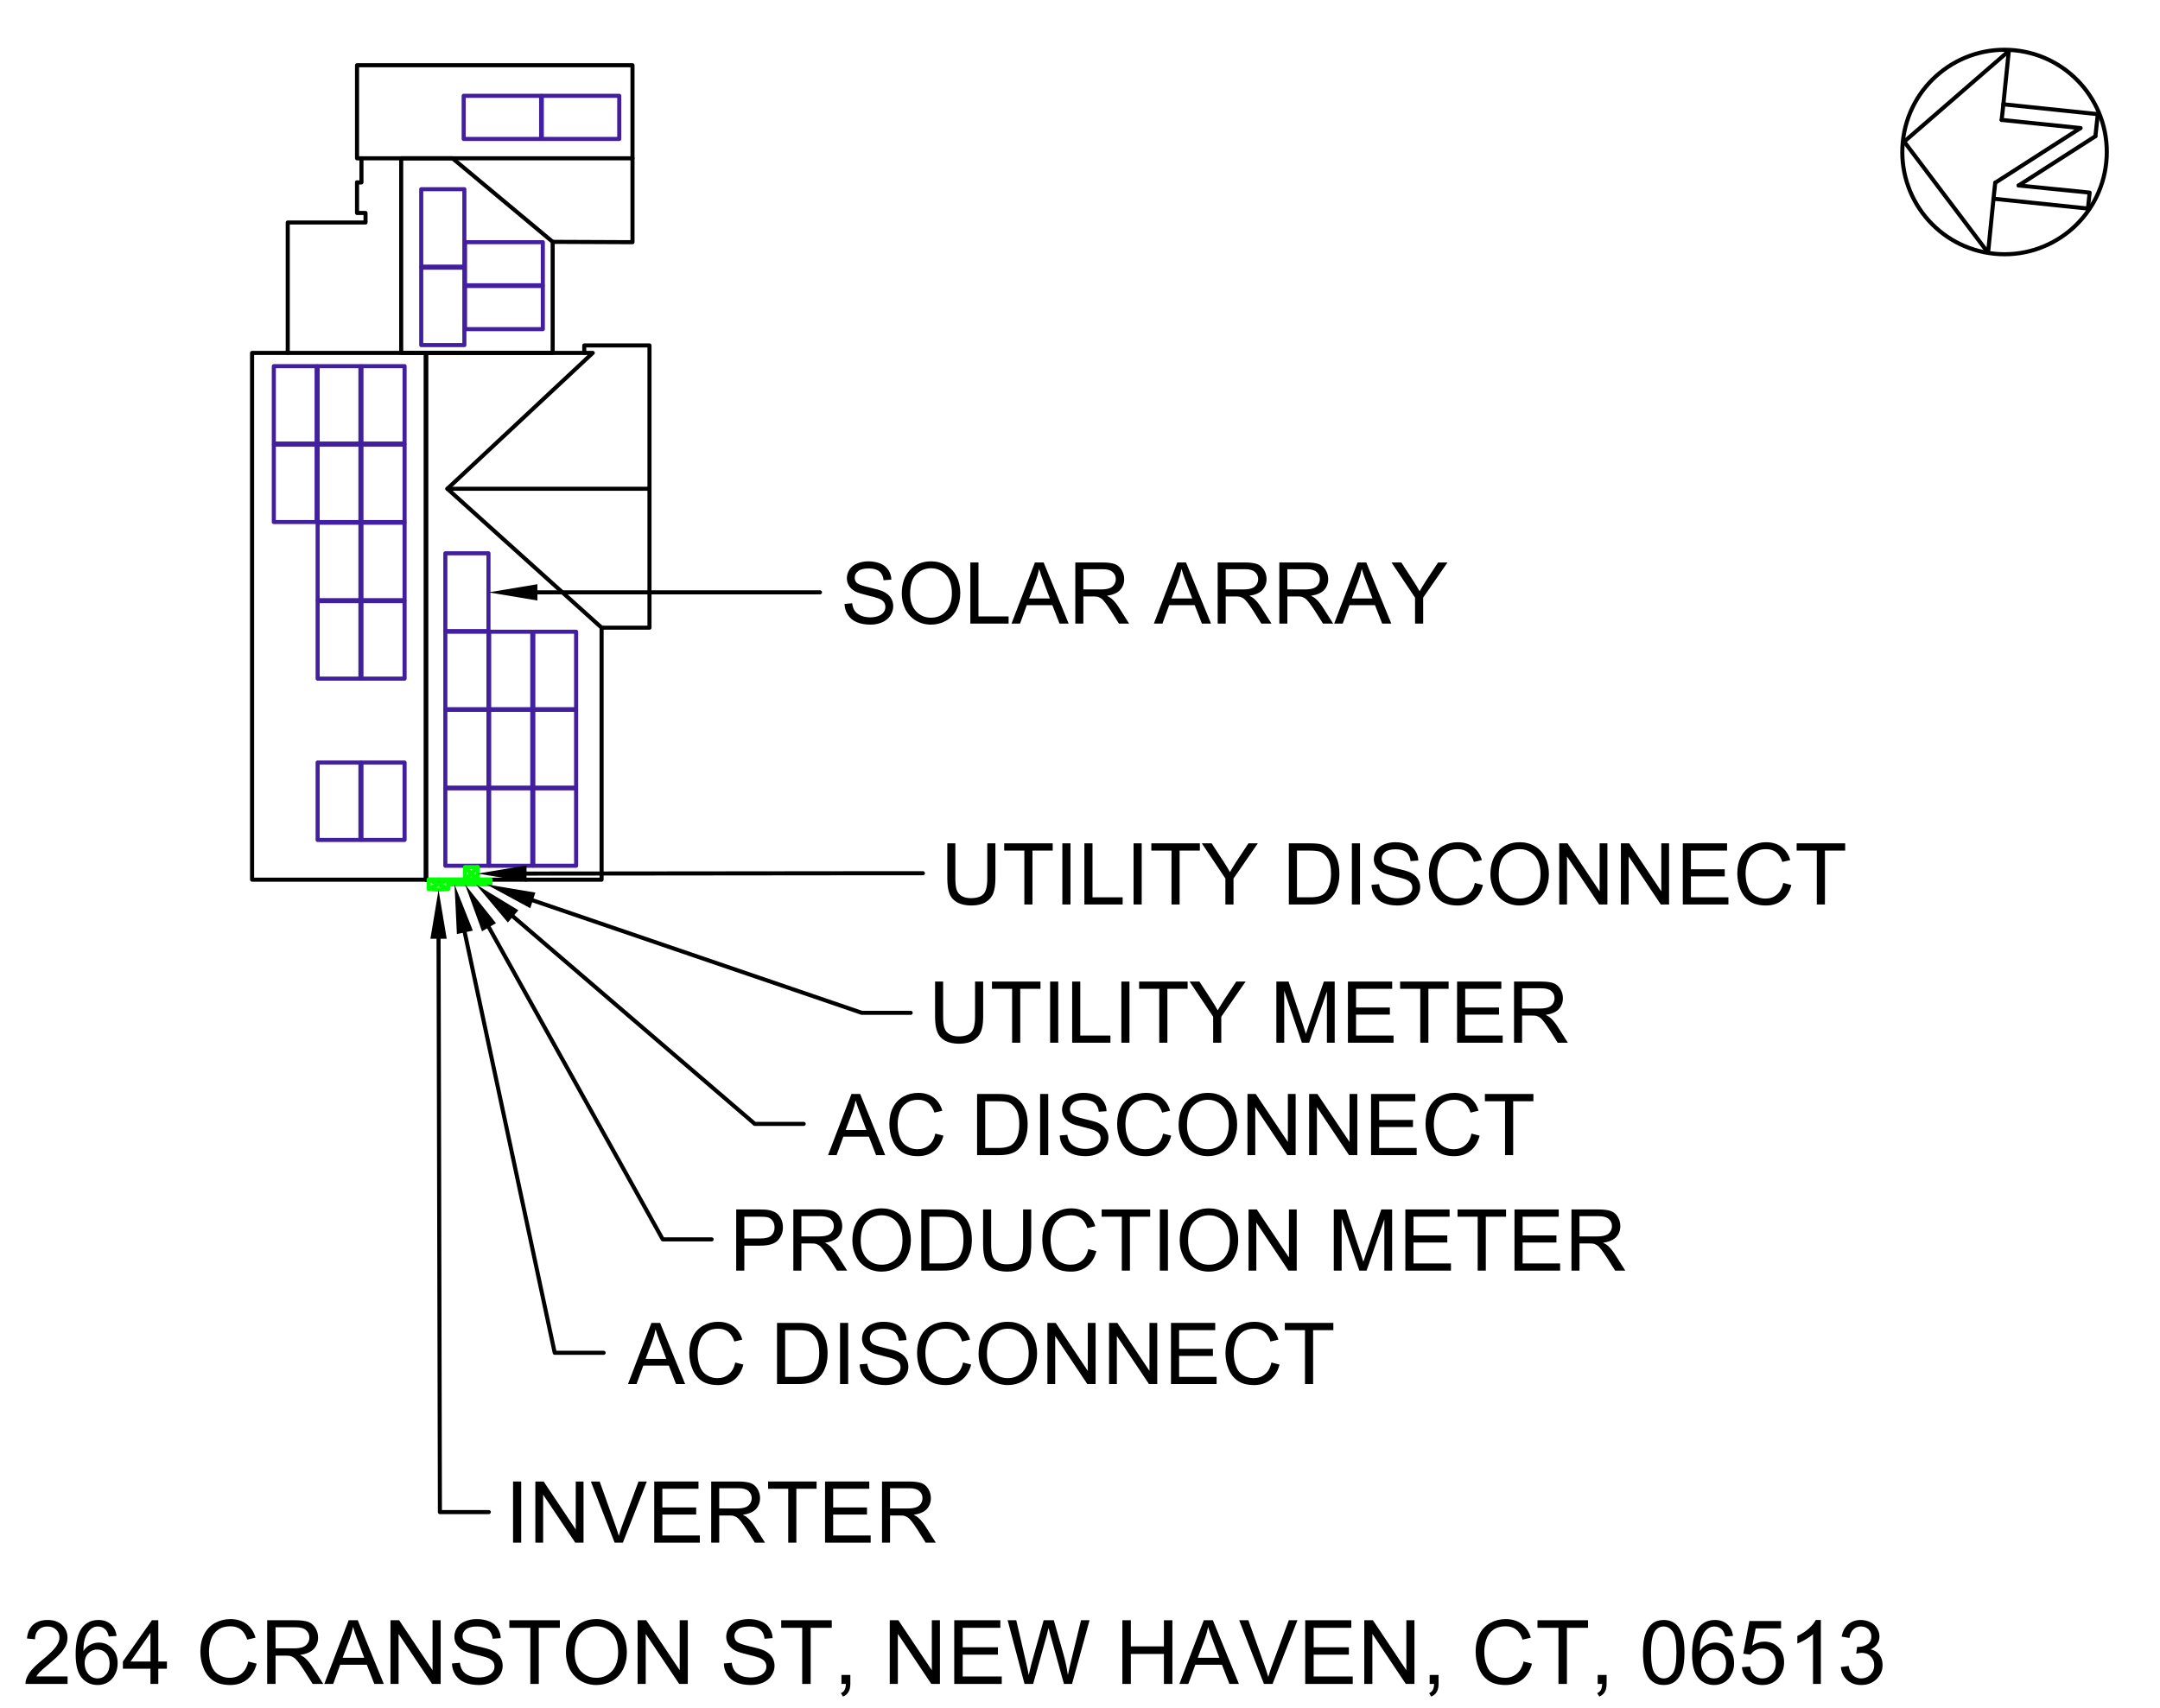 <?xml version='1.0' encoding='utf-8'?>
<ns0:svg xmlns:ns0="http://www.w3.org/2000/svg" xmlns:ns1="http://www.w3.org/1999/xlink" xmlns="http://www.w3.org/2000/svg" xmlns:xlink="http://www.w3.org/1999/xlink" width="376.5pt" height="297.75pt" viewBox="-2.0 -2.0 380.5 301.75"><ns0:defs><ns0:path id="font_5_41" d="M.082 0V.716H.565V.631H.177V.41H.513V.326H.177V0H.082Z" />
<ns0:path id="font_5_53" d="M.079 0V.716H.396C.46 .716 .508 .709 .542 .697 .575 .684 .601 .661 .621 .629 .641 .596 .651 .56 .651 .521 .651 .47 .634 .427 .602 .392 .569 .358 .518 .336 .449 .326 .474 .314 .493 .302 .506 .29 .534 .265 .56 .233 .585 .195L.709 0H.59L.496 .149C.468 .192 .445 .225 .427 .248 .409 .271 .393 .287 .379 .296 .365 .305 .351 .311 .336 .315 .325 .317 .308 .318 .283 .318H.173V0H.079M.173 .4H.377C.42 .4 .454 .405 .479 .414 .503 .423 .521 .437 .534 .457 .547 .476 .553 .498 .553 .521 .553 .555 .541 .582 .516 .604 .492 .626 .453 .637 .4 .637H.173V.4Z" />
<ns0:path id="font_5_36" d="M-.001 0 .273 .716H.375L.668 0H.561L.477 .216H.178L.099 0H-.001M.205 .294H.448L.373 .492C.35 .552 .333 .602 .322 .641 .313 .595 .3 .549 .284 .504L.205 .294Z" />
<ns0:path id="font_5_49" d="M.076 0V.716H.173L.549 .154V.716H.64V0H.543L.167 .562V0H.076Z" />
<ns0:path id="font_5_46" d="M.073 0V.716H.168V.361L.523 .716H.652L.352 .426 .665 0H.54L.285 .362 .168 .248V0H.073Z" />
<ns0:path id="font_5_3" d="M0 0Z" />
<ns0:path id="font_5_37" d="M.073 0V.716H.342C.396 .716 .44 .709 .473 .694 .506 .68 .532 .657 .551 .627 .57 .597 .579 .566 .579 .533 .579 .502 .571 .473 .554 .446 .538 .419 .513 .397 .479 .381 .522 .368 .556 .347 .579 .316 .602 .285 .614 .249 .614 .208 .614 .174 .607 .143 .593 .114 .578 .085 .561 .063 .54 .047 .519 .032 .493 .02 .462 .012 .43 .004 .392 0 .346 0H.073M.168 .415H.323C.365 .415 .395 .418 .413 .423 .437 .431 .455 .442 .468 .459 .48 .476 .486 .496 .486 .521 .486 .545 .48 .566 .469 .584 .457 .602 .441 .615 .42 .621 .399 .628 .362 .631 .311 .631H.168V.415M.168 .084H.346C.377 .084 .398 .086 .411 .088 .432 .092 .451 .098 .465 .107 .48 .117 .492 .13 .501 .147 .511 .165 .516 .185 .516 .208 .516 .234 .509 .257 .495 .277 .481 .297 .462 .311 .438 .319 .414 .327 .379 .331 .333 .331H.168V.084Z" />
<ns0:path id="font_5_50" d="M.048 .349C.048 .468 .08 .561 .144 .628 .208 .695 .29 .729 .391 .729 .457 .729 .517 .713 .57 .681 .623 .65 .663 .606 .691 .549 .719 .493 .733 .429 .733 .357 .733 .285 .718 .22 .689 .162 .66 .105 .618 .062 .564 .032 .511 .003 .453-.012 .391-.012 .323-.012 .263 .005 .21 .037 .157 .07 .117 .114 .089 .17 .062 .227 .048 .286 .048 .349M.146 .348C.146 .261 .169 .193 .216 .143 .262 .094 .32 .069 .39 .069 .461 .069 .52 .094 .566 .144 .612 .194 .635 .266 .635 .358 .635 .416 .625 .467 .606 .511 .586 .554 .557 .588 .519 .612 .481 .636 .439 .648 .392 .648 .325 .648 .267 .625 .219 .579 .17 .533 .146 .456 .146 .348Z" />
<ns0:path id="font_5_55" d="M.259 0V.631H.023V.716H.591V.631H.354V0H.259Z" />
<ns0:path id="font_5_40" d="M.079 0V.716H.597V.631H.174V.412H.57V.329H.174V.084H.613V0H.079Z" />
<ns0:path id="font_5_42" d="M.412 .282V.365L.715 .366V.101C.669 .063 .621 .035 .571 .016 .522-.002 .471-.012 .419-.012 .349-.012 .285 .003 .227 .033 .17 .064 .126 .107 .097 .164 .068 .221 .053 .285 .053 .355 .053 .425 .068 .49 .097 .55 .126 .61 .168 .655 .223 .685 .277 .714 .34 .729 .412 .729 .463 .729 .51 .72 .552 .703 .594 .687 .627 .663 .65 .634 .674 .604 .692 .565 .705 .517L.619 .493C.608 .53 .595 .558 .579 .579 .563 .6 .54 .617 .511 .629 .481 .642 .448 .648 .412 .648 .369 .648 .331 .641 .3 .628 .268 .615 .243 .598 .223 .576 .204 .555 .189 .531 .178 .505 .16 .461 .151 .413 .151 .361 .151 .297 .162 .244 .184 .201 .206 .158 .238 .126 .28 .105 .322 .084 .366 .074 .414 .074 .455 .074 .495 .082 .534 .098 .573 .113 .602 .13 .623 .148V.282H.412Z" />
<ns0:path id="font_5_11" d="M.234-.211C.185-.15 .144-.078 .111 .004 .077 .086 .061 .171 .061 .259 .061 .336 .073 .41 .098 .481 .127 .564 .173 .646 .234 .728H.297C.257 .66 .231 .611 .219 .583 .199 .538 .183 .491 .172 .442 .158 .381 .151 .32 .151 .258 .151 .102 .2-.055 .297-.211H.234Z" />
<ns0:path id="font_5_21" d="M.503 .084V0H.03C.03 .021 .033 .041 .041 .061 .053 .093 .072 .125 .098 .156 .125 .187 .163 .224 .213 .264 .291 .328 .344 .379 .371 .416 .398 .453 .412 .488 .412 .522 .412 .556 .4 .586 .375 .61 .35 .634 .317 .646 .277 .646 .235 .646 .201 .633 .176 .607 .15 .582 .138 .547 .137 .502L.047 .511C.053 .579 .076 .63 .117 .666 .157 .701 .211 .719 .279 .719 .348 .719 .402 .7 .442 .662 .482 .624 .502 .576 .502 .52 .502 .491 .497 .463 .485 .435 .473 .408 .454 .379 .427 .348 .399 .317 .354 .275 .291 .222 .238 .178 .204 .148 .189 .132 .174 .116 .162 .1 .152 .084H.503Z" />
<ns0:path id="font_5_22" d="M.042 .19 .13 .202C.14 .152 .157 .116 .181 .094 .206 .073 .235 .062 .27 .062 .311 .062 .346 .076 .375 .104 .403 .133 .417 .168 .417 .211 .417 .251 .404 .284 .378 .31 .352 .337 .318 .35 .277 .35 .261 .35 .24 .346 .215 .34L.225 .417C.231 .416 .236 .416 .239 .416 .277 .416 .31 .426 .34 .445 .37 .464 .385 .494 .385 .535 .385 .567 .374 .593 .353 .614 .331 .635 .303 .646 .268 .646 .234 .646 .205 .635 .183 .613 .16 .592 .145 .56 .139 .517L.051 .532C.062 .591 .086 .637 .124 .67 .162 .702 .209 .719 .266 .719 .305 .719 .341 .71 .374 .694 .407 .677 .432 .654 .449 .625 .467 .596 .476 .566 .476 .533 .476 .502 .467 .474 .451 .449 .434 .424 .41 .404 .377 .389 .419 .379 .452 .359 .476 .328 .499 .297 .511 .259 .511 .212 .511 .15 .488 .097 .442 .053 .397 .01 .339-.012 .27-.012 .207-.012 .155 .007 .113 .045 .072 .082 .048 .131 .042 .19Z" />
<ns0:path id="font_5_20" d="M.373 0H.285V.56C.264 .54 .236 .52 .201 .5 .167 .479 .136 .464 .109 .454V.539C.158 .562 .201 .59 .238 .623 .275 .656 .301 .688 .316 .719H.373V0Z" />
<ns0:path id="font_5_16" d="M.032 .215V.304H.302V.215H.032Z" />
<ns0:path id="font_5_25" d="M.498 .54 .41 .533C.402 .568 .391 .593 .377 .608 .353 .633 .324 .646 .289 .646 .261 .646 .236 .638 .215 .622 .188 .602 .166 .573 .15 .534 .134 .496 .126 .441 .125 .37 .146 .402 .172 .426 .203 .441 .233 .457 .265 .465 .299 .465 .357 .465 .407 .443 .448 .4 .49 .357 .51 .301 .51 .233 .51 .188 .501 .146 .481 .108 .462 .069 .435 .04 .401 .019 .368-.001 .329-.012 .286-.012 .213-.012 .153 .015 .107 .069 .061 .123 .038 .212 .038 .335 .038 .473 .063 .574 .114 .637 .159 .691 .219 .719 .294 .719 .351 .719 .397 .703 .433 .671 .469 .64 .49 .596 .498 .54M.139 .233C.139 .203 .145 .174 .158 .146 .171 .119 .189 .098 .212 .083 .235 .069 .259 .062 .285 .062 .322 .062 .354 .076 .38 .106 .407 .136 .42 .177 .42 .228 .42 .277 .407 .316 .381 .345 .354 .373 .321 .387 .281 .387 .242 .387 .208 .373 .18 .345 .153 .316 .139 .279 .139 .233Z" />
<ns0:path id="font_5_23" d="M.323 0V.171H.013V.252L.339 .716H.411V.252H.508V.171H.411V0H.323M.323 .252V.575L.099 .252H.323Z" />
<ns0:path id="font_5_12" d="M.124-.211H.061C.158-.055 .207 .102 .207 .258 .207 .319 .2 .38 .186 .44 .174 .489 .159 .536 .139 .581 .126 .61 .1 .659 .061 .728H.124C.185 .646 .23 .564 .259 .481 .284 .41 .297 .336 .297 .259 .297 .171 .28 .086 .246 .004 .213-.078 .172-.15 .124-.211Z" />
<ns0:path id="font_5_38" d="M.588 .252 .683 .228C.663 .15 .627 .091 .575 .05 .524 .009 .461-.012 .386-.012 .309-.012 .246 .004 .198 .035 .15 .067 .113 .112 .088 .172 .062 .231 .05 .295 .05 .364 .05 .438 .064 .503 .093 .559 .121 .614 .162 .656 .214 .685 .267 .714 .325 .729 .388 .729 .459 .729 .52 .71 .568 .674 .617 .637 .651 .586 .67 .52L.577 .498C.561 .55 .536 .588 .505 .612 .473 .636 .434 .648 .386 .648 .331 .648 .285 .635 .248 .608 .211 .582 .185 .546 .17 .502 .155 .457 .147 .412 .147 .364 .147 .303 .156 .25 .174 .205 .192 .159 .219 .125 .257 .103 .294 .08 .335 .069 .378 .069 .431 .069 .476 .084 .513 .115 .55 .146 .575 .191 .588 .252Z" />
<ns0:path id="font_5_54" d="M.045 .23 .134 .238C.139 .202 .148 .173 .164 .15 .179 .127 .203 .109 .236 .094 .268 .08 .305 .073 .346 .073 .382 .073 .414 .079 .441 .089 .469 .1 .49 .115 .503 .134 .517 .152 .523 .173 .523 .195 .523 .217 .517 .237 .504 .254 .491 .27 .469 .285 .439 .296 .42 .303 .378 .315 .312 .331 .246 .347 .2 .361 .174 .375 .14 .393 .114 .416 .097 .442 .081 .469 .072 .498 .072 .531 .072 .567 .083 .601 .103 .633 .124 .664 .153 .688 .193 .704 .232 .72 .276 .729 .324 .729 .377 .729 .424 .72 .465 .703 .505 .686 .536 .661 .558 .627 .58 .594 .592 .557 .593 .515L.502 .508C.498 .553 .481 .588 .453 .611 .425 .634 .383 .646 .328 .646 .271 .646 .229 .635 .203 .614 .177 .593 .164 .568 .164 .538 .164 .512 .173 .491 .191 .474 .21 .458 .257 .441 .334 .423 .411 .406 .464 .391 .493 .378 .534 .359 .565 .334 .585 .305 .605 .275 .615 .241 .615 .203 .615 .165 .604 .129 .582 .095 .56 .061 .529 .035 .488 .016 .447-.002 .401-.012 .35-.012 .285-.012 .231-.002 .187 .017 .143 .035 .109 .064 .084 .102 .059 .14 .046 .183 .045 .23Z" />
<ns0:path id="font_5_15" d="M.089 0V.101H.189V0C.189-.037 .182-.066 .169-.089 .156-.112 .136-.129 .107-.142L.083-.104C.102-.095 .115-.084 .124-.068 .133-.052 .138-.029 .139 0H.089Z" />
<ns0:path id="font_5_58" d="M.202 0 .012 .716H.109L.218 .247C.23 .197 .24 .149 .249 .1 .267 .177 .278 .221 .281 .232L.417 .716H.531L.634 .354C.66 .264 .678 .179 .689 .1 .699 .145 .71 .197 .725 .256L.837 .716H.933L.736 0H.645L.494 .545C.481 .591 .474 .619 .472 .629 .464 .597 .457 .569 .451 .545L.299 0H.202Z" />
<ns0:path id="font_5_43" d="M.08 0V.716H.175V.422H.547V.716H.642V0H.547V.337H.175V0H.08Z" />
<ns0:path id="font_5_57" d="M.282 0 .004 .716H.107L.293 .196C.308 .154 .32 .115 .331 .079 .342 .118 .354 .157 .369 .196L.562 .716H.659L.379 0H.282Z" />
<ns0:path id="font_5_19" d="M.042 .353C.042 .438 .05 .506 .068 .557 .085 .609 .111 .649 .145 .677 .18 .705 .223 .719 .275 .719 .313 .719 .347 .711 .376 .696 .405 .68 .429 .658 .448 .629 .467 .6 .481 .564 .492 .522 .503 .481 .508 .424 .508 .353 .508 .269 .5 .202 .482 .15 .465 .098 .439 .059 .405 .03 .371 .002 .327-.012 .275-.012 .206-.012 .152 .013 .112 .062 .065 .122 .042 .219 .042 .353M.132 .354C.132 .236 .146 .158 .173 .12 .201 .081 .235 .062 .275 .062 .315 .062 .349 .081 .377 .12 .404 .159 .418 .237 .418 .354 .418 .471 .404 .549 .377 .588 .349 .626 .315 .646 .274 .646 .234 .646 .201 .628 .177 .594 .147 .551 .132 .471 .132 .354Z" />
<ns0:path id="font_5_24" d="M.042 .188 .134 .196C.141 .152 .156 .118 .181 .095 .206 .073 .236 .062 .271 .062 .314 .062 .35 .077 .379 .109 .408 .141 .423 .183 .423 .236 .423 .286 .409 .326 .381 .355 .352 .383 .316 .398 .27 .398 .242 .398 .216 .392 .193 .379 .171 .366 .153 .349 .14 .329L.057 .34 .126 .707H.482V.624H.197L.158 .431C.201 .461 .246 .476 .293 .476 .356 .476 .409 .454 .452 .411 .495 .367 .516 .312 .516 .243 .516 .179 .497 .123 .459 .075 .414 .017 .351-.012 .271-.012 .206-.012 .153 .007 .112 .043 .071 .08 .047 .128 .042 .188Z" />
<ns0:path id="font_8_47" d="M.617 0H.093V.728H.28V.141H.617V0Z" />
<ns0:path id="font_8_36" d="M.765 0H.571L.521 .146H.251L.201 0H.012L.28 .728H.496L.765 0M.475 .28 .386 .541 .296 .28H.475Z" />
<ns0:path id="font_8_37" d="M.715 .223C.715 .188 .708 .156 .694 .129 .679 .101 .66 .078 .635 .06 .607 .038 .575 .023 .541 .014 .506 .005 .463 0 .41 0H.093V.728H.375C.434 .728 .476 .726 .504 .722 .531 .718 .558 .709 .584 .696 .612 .682 .633 .663 .646 .639 .66 .616 .667 .589 .667 .559 .667 .523 .657 .492 .639 .465 .62 .439 .594 .418 .56 .403V.399C.608 .389 .645 .37 .673 .34 .701 .31 .715 .271 .715 .223M.475 .522C.475 .534 .472 .546 .466 .558 .46 .57 .449 .579 .434 .585 .42 .59 .403 .593 .383 .593 .362 .594 .334 .594 .297 .594H.279V.44H.309C.338 .44 .363 .441 .384 .442 .405 .443 .422 .446 .434 .452 .451 .459 .462 .469 .467 .481 .472 .492 .475 .506 .475 .522M.521 .226C.521 .249 .516 .267 .507 .279 .498 .292 .483 .301 .461 .307 .447 .311 .427 .314 .401 .314 .375 .314 .348 .314 .32 .314H.279V.134H.293C.346 .134 .383 .134 .406 .134 .429 .135 .45 .139 .469 .147 .489 .155 .502 .166 .51 .179 .517 .193 .521 .208 .521 .226Z" />
<ns0:path id="font_8_40" d="M.619 0H.093V.728H.619V.587H.279V.461H.594V.32H.279V.141H.619V0Z" />
<ns0:path id="font_8_44" d="M.486 0H.06V.129H.179V.599H.06V.728H.486V.599H.367V.129H.486V0Z" />
<ns0:path id="font_8_49" d="M.754 0H.573L.265 .499V0H.093V.728H.317L.582 .311V.728H.754V0Z" />
<ns0:path id="font_8_42" d="M.736 .041C.703 .028 .66 .016 .606 .003 .553-.009 .499-.016 .446-.016 .322-.016 .225 .018 .155 .085 .085 .153 .05 .245 .05 .364 .05 .477 .086 .568 .156 .637 .227 .707 .325 .741 .452 .741 .5 .741 .545 .737 .588 .728 .632 .72 .68 .703 .733 .677V.507H.712C.703 .514 .689 .523 .672 .536 .654 .548 .637 .559 .621 .568 .602 .578 .58 .587 .555 .594 .53 .602 .503 .605 .475 .605 .441 .605 .411 .601 .384 .591 .357 .581 .333 .566 .312 .546 .291 .526 .275 .501 .263 .471 .251 .441 .245 .406 .245 .367 .245 .286 .266 .225 .309 .182 .352 .14 .415 .118 .498 .118 .505 .118 .513 .118 .522 .119 .53 .119 .538 .119 .545 .12V.263H.4V.4H.736V.041Z" />
<ns0:path id="font_8_3" d="M0 0Z" />
<ns0:path id="font_8_41" d="M.614 .587H.279V.451H.589V.311H.279V0H.093V.728H.614V.587Z" />
<ns0:path id="font_8_50" d="M.8 .364C.8 .247 .767 .155 .7 .087 .634 .019 .542-.016 .425-.016 .308-.016 .216 .019 .15 .087 .083 .155 .05 .247 .05 .364 .05 .481 .083 .573 .15 .641 .216 .709 .308 .743 .425 .743 .541 .743 .633 .709 .7 .641 .766 .573 .8 .481 .8 .364M.551 .179C.569 .201 .583 .228 .592 .258 .601 .288 .605 .323 .605 .364 .605 .408 .6 .445 .59 .475 .58 .506 .567 .531 .55 .55 .534 .569 .515 .583 .493 .592 .471 .601 .449 .605 .425 .605 .402 .605 .379 .601 .358 .593 .337 .584 .318 .57 .3 .551 .284 .532 .271 .507 .26 .475 .25 .443 .245 .406 .245 .364 .245 .32 .25 .283 .26 .253 .27 .222 .283 .198 .299 .178 .316 .159 .335 .145 .356 .136 .378 .127 .401 .122 .425 .122 .449 .122 .472 .127 .494 .136 .516 .145 .535 .16 .551 .179Z" />
<ns0:path id="font_8_53" d="M.5 .505C.5 .523 .497 .539 .489 .552 .482 .565 .469 .575 .451 .583 .438 .588 .423 .591 .406 .592 .389 .593 .37 .594 .347 .594H.279V.398H.337C.367 .398 .392 .4 .412 .403 .432 .406 .449 .412 .463 .423 .476 .433 .485 .444 .491 .456 .497 .468 .5 .485 .5 .505M.793 0H.564L.366 .267H.279V0H.093V.728H.407C.45 .728 .487 .725 .518 .72 .549 .715 .578 .705 .605 .688 .632 .672 .654 .651 .67 .625 .686 .599 .694 .567 .694 .528 .694 .474 .682 .43 .657 .396 .632 .362 .597 .334 .55 .312L.793 0Z" />
<ns0:path id="font_8_48" d="M.855 0H.668V.487L.534 .171H.404L.27 .487V0H.093V.728H.311L.474 .362 .637 .728H.855V0Z" />
<ns0:path id="font_8_55" d="M.662 .587H.435V0H.247V.587H.02V.728H.662V.587Z" />
<ns0:path id="font_5_47" d="M.073 0V.716H.168V.084H.521V0H.073Z" />
<ns0:path id="font_5_39" d="M.077 0V.716H.324C.379 .716 .422 .712 .451 .706 .492 .696 .527 .679 .556 .654 .594 .622 .622 .582 .641 .532 .66 .482 .669 .426 .669 .362 .669 .307 .663 .259 .65 .217 .637 .175 .621 .141 .601 .113 .581 .086 .559 .064 .536 .048 .512 .032 .484 .02 .45 .012 .417 .004 .379 0 .335 0H.077M.172 .084H.325C.372 .084 .409 .089 .436 .098 .463 .106 .484 .119 .5 .135 .522 .157 .54 .187 .552 .225 .565 .263 .571 .309 .571 .363 .571 .438 .559 .496 .534 .536 .51 .576 .48 .603 .445 .617 .419 .626 .379 .631 .322 .631H.172V.084Z" />
<ns0:path id="font_5_51" d="M.077 0V.716H.347C.395 .716 .431 .714 .456 .709 .491 .703 .521 .692 .544 .676 .568 .659 .587 .636 .602 .607 .616 .577 .624 .544 .624 .509 .624 .448 .604 .397 .565 .355 .527 .313 .457 .292 .355 .292H.172V0H.077M.172 .376H.357C.418 .376 .462 .387 .487 .41 .513 .433 .526 .465 .526 .506 .526 .536 .518 .562 .503 .583 .488 .604 .468 .618 .443 .625 .427 .629 .398 .631 .355 .631H.172V.376Z" />
<ns0:path id="font_5_44" d="M.093 0V.716H.188V0H.093Z" />
<ns0:path id="font_5_48" d="M.074 0V.716H.217L.386 .209C.402 .162 .413 .126 .42 .103 .429 .129 .441 .167 .458 .218L.63 .716H.757V0H.666V.599L.458 0H.373L.166 .609V0H.074Z" />
<ns0:path id="font_5_56" d="M.547 .716H.642V.303C.642 .231 .633 .174 .617 .131 .601 .089 .572 .055 .529 .028 .487 .002 .431-.012 .362-.012 .295-.012 .24-0 .197 .023 .155 .046 .124 .079 .106 .123 .088 .167 .079 .227 .079 .303V.716H.173V.303C.173 .241 .179 .195 .191 .166 .202 .136 .222 .114 .25 .098 .278 .082 .313 .074 .354 .074 .423 .074 .473 .09 .502 .121 .532 .153 .547 .213 .547 .303V.716Z" />
<ns0:path id="font_5_17" d="M.091 0V.101H.191V0H.091Z" />
<ns0:path id="font_5_18" d="M0-.012 .208 .728H.278L.071-.012H0Z" />
<ns0:path id="font_5_27" d="M.177 .389C.14 .402 .113 .421 .096 .446 .078 .471 .069 .5 .069 .535 .069 .587 .088 .63 .125 .666 .163 .701 .213 .719 .275 .719 .337 .719 .388 .701 .426 .664 .464 .628 .483 .584 .483 .532 .483 .499 .474 .47 .457 .446 .439 .421 .413 .402 .377 .389 .421 .375 .455 .352 .478 .32 .501 .288 .512 .25 .512 .205 .512 .144 .491 .093 .447 .051 .404 .009 .347-.012 .276-.012 .206-.012 .149 .009 .105 .051 .062 .093 .041 .145 .041 .208 .041 .254 .052 .293 .076 .325 .1 .356 .133 .378 .177 .389M.159 .537C.159 .504 .17 .476 .192 .455 .214 .433 .242 .423 .277 .423 .311 .423 .338 .433 .36 .455 .382 .476 .393 .502 .393 .532 .393 .564 .381 .591 .359 .613 .337 .635 .309 .646 .276 .646 .242 .646 .215 .635 .192 .614 .17 .592 .159 .567 .159 .537M.131 .208C.131 .183 .137 .159 .149 .135 .161 .112 .178 .094 .202 .081 .225 .068 .25 .062 .277 .062 .319 .062 .354 .075 .381 .102 .409 .129 .422 .163 .422 .205 .422 .247 .408 .282 .38 .31 .352 .337 .317 .351 .274 .351 .233 .351 .199 .337 .172 .31 .144 .283 .131 .249 .131 .208Z" />
<ns0:path id="font_5_5" d="M.07 .462 .046 .598V.716H.146V.598L.124 .462H.07M.232 .462 .208 .598V.716H.308V.598L.285 .462H.232Z" />
<ns0:path id="font_5_61" d="M.02 0V.088L.387 .546C.413 .579 .438 .607 .461 .631H.062V.716H.574V.631L.172 .135 .129 .084H.586V0H.02Z" />
<ns0:path id="font_8_38" d="M.421-.015C.367-.015 .317-.007 .272 .009 .226 .025 .187 .049 .154 .081 .121 .112 .095 .152 .077 .199 .059 .246 .05 .301 .05 .363 .05 .42 .059 .472 .076 .519 .093 .566 .118 .607 .151 .64 .183 .672 .222 .697 .269 .715 .316 .732 .367 .741 .422 .741 .452 .741 .48 .74 .505 .736 .529 .733 .552 .728 .573 .723 .595 .717 .614 .71 .632 .702 .65 .694 .665 .687 .679 .681V.505H.657C.648 .513 .637 .522 .623 .532 .609 .543 .593 .554 .576 .564 .558 .574 .538 .583 .518 .59 .497 .597 .474 .601 .451 .601 .424 .601 .399 .596 .375 .588 .352 .58 .33 .566 .31 .547 .29 .528 .275 .504 .263 .473 .251 .443 .245 .406 .245 .362 .245 .317 .252 .278 .264 .248 .277 .217 .293 .193 .313 .176 .333 .158 .355 .145 .379 .137 .404 .13 .428 .126 .452 .126 .474 .126 .497 .129 .519 .136 .542 .143 .562 .152 .581 .164 .597 .173 .612 .183 .625 .194 .639 .205 .65 .214 .659 .222H.679V.048C.66 .04 .643 .032 .626 .025 .61 .018 .592 .012 .574 .006 .55-0 .528-.006 .507-.009 .486-.013 .458-.015 .421-.015Z" />
<ns0:path id="font_8_56" d="M.729 .263C.729 .173 .702 .104 .647 .056 .593 .008 .512-.016 .406-.016 .299-.016 .219 .008 .164 .056 .11 .104 .083 .173 .083 .263V.728H.271V.273C.271 .223 .282 .185 .303 .16 .324 .135 .358 .123 .406 .123 .453 .123 .487 .135 .509 .159 .53 .183 .541 .221 .541 .273V.728H.729V.263Z" />
<ns0:path id="font_8_29" d="M.292 .356H.11V.549H.292V.356M.292 0H.11V.192H.292V0Z" />
<ns0:path id="font_5_4" d="M.113 .179 .086 .557V.716H.195V.557L.169 .179H.113M.09 0V.101H.191V0H.09Z" />
<ns0:path id="font_5_60" d="M.279 0V.304L.003 .716H.118L.259 .5C.285 .46 .31 .42 .332 .379 .354 .417 .38 .459 .41 .506L.549 .716H.659L.374 .304V0H.279Z" />
</ns0:defs><ns0:g clip-path="url(#clip_1)">
<ns0:g clip-path="url(#clip_2)">
<ns0:path transform="matrix(.06,0,0,-.06,-88.5,626.625)" stroke-width="12" stroke-linecap="round" stroke-linejoin="round" fill="none" stroke="#000000" d="M2687 7887V9438" />
<ns0:path transform="matrix(.06,0,0,-.06,-88.5,626.625)" stroke-width="12" stroke-linecap="round" stroke-linejoin="round" fill="none" stroke="#411f9e" d="M2744 7928H2871V8156H2744V7928" />
<ns0:path transform="matrix(.06,0,0,-.06,-88.5,626.625)" stroke-width="12" stroke-linecap="round" stroke-linejoin="round" fill="none" stroke="#411f9e" d="M2873 7928H3000V8156H2873V7928" />
<ns0:path transform="matrix(.06,0,0,-.06,-88.5,626.625)" stroke-width="12" stroke-linecap="round" stroke-linejoin="round" fill="none" stroke="#411f9e" d="M3003 7928H3129V8156H3003V7928" />
<ns0:path transform="matrix(.06,0,0,-.06,-88.5,626.625)" stroke-width="12" stroke-linecap="round" stroke-linejoin="round" fill="none" stroke="#411f9e" d="M2744 8158H2871V8387H2744V8158" />
<ns0:path transform="matrix(.06,0,0,-.06,-88.5,626.625)" stroke-width="12" stroke-linecap="round" stroke-linejoin="round" fill="none" stroke="#411f9e" d="M2873 8158H3000V8387H2873V8158" />
<ns0:path transform="matrix(.06,0,0,-.06,-88.5,626.625)" stroke-width="12" stroke-linecap="round" stroke-linejoin="round" fill="none" stroke="#411f9e" d="M2673 9461H2800V9689H2673V9461" />
<ns0:path transform="matrix(.06,0,0,-.06,-88.5,626.625)" stroke-width="12" stroke-linecap="round" stroke-linejoin="round" fill="none" stroke="#411f9e" d="M2744 8389H2871V8617H2744V8389" />
<ns0:path transform="matrix(.06,0,0,-.06,-88.5,626.625)" stroke-width="12" stroke-linecap="round" stroke-linejoin="round" fill="none" stroke="#411f9e" d="M2873 8389H3000V8617H2873V8389" />
<ns0:path transform="matrix(.06,0,0,-.06,-88.5,626.625)" stroke-width="12" stroke-linecap="round" stroke-linejoin="round" fill="none" stroke="#411f9e" d="M2673 9692H2800V9920H2673V9692" />
<ns0:path transform="matrix(.06,0,0,-.06,-88.5,626.625)" stroke-width="12" stroke-linecap="round" stroke-linejoin="round" fill="none" stroke="#411f9e" d="M2744 8619H2871V8848H2744V8619" />
<ns0:path transform="matrix(.06,0,0,-.06,-88.5,626.625)" stroke-width="12" stroke-linecap="round" stroke-linejoin="round" fill="none" stroke="#411f9e" d="M2802 9508V9635H3031V9508H2802" />
<ns0:path transform="matrix(.06,0,0,-.06,-88.5,626.625)" stroke-width="12" stroke-linecap="round" stroke-linejoin="round" fill="none" stroke="#411f9e" d="M2802 9637V9764H3031V9637H2802" />
<ns0:path transform="matrix(.06,0,0,-.06,-88.5,626.625)" stroke-width="12" stroke-linecap="round" stroke-linejoin="round" fill="none" stroke="#000000" d="M2687 7887V9438H3178L2750 9038 3204 8629V7887H2687" />
<ns0:path transform="matrix(.06,0,0,-.06,-88.5,626.625)" stroke-width="12" stroke-linecap="round" stroke-linejoin="round" fill="none" stroke="#000000" d="M2614 9438V10011H2765L3060 9765V9438H2614" />
<ns0:path transform="matrix(.06,0,0,-.06,-88.5,626.625)" stroke-width="12" stroke-linecap="round" stroke-linejoin="round" fill="none" stroke="#000000" d="M3295 10011H2484V10285H3295V10011" />
<ns0:path transform="matrix(.06,0,0,-.06,-88.5,626.625)" stroke-width="12" stroke-linecap="round" stroke-linejoin="round" fill="none" stroke="#411f9e" d="M3256 10068V10195H3028V10068H3256" />
<ns0:path transform="matrix(.06,0,0,-.06,-88.5,626.625)" stroke-width="12" stroke-linecap="round" stroke-linejoin="round" fill="none" stroke="#411f9e" d="M3026 10068V10195H2798V10068H3026" />
<ns0:path transform="matrix(.06,0,0,-.06,-88.5,626.625)" stroke-width="12" stroke-linecap="round" stroke-linejoin="round" fill="none" stroke="#000000" d="M2687 9438V7887H2175V9438H2687" />
<ns0:path transform="matrix(.06,0,0,-.06,-88.5,626.625)" stroke-width="12" stroke-linecap="round" stroke-linejoin="round" fill="none" stroke="#411f9e" d="M2624 9399H2497V9171H2624V9399" />
<ns0:path transform="matrix(.06,0,0,-.06,-88.5,626.625)" stroke-width="12" stroke-linecap="round" stroke-linejoin="round" fill="none" stroke="#411f9e" d="M2494 9399H2368V9171H2494V9399" />
<ns0:path transform="matrix(.06,0,0,-.06,-88.5,626.625)" stroke-width="12" stroke-linecap="round" stroke-linejoin="round" fill="none" stroke="#411f9e" d="M2365 9399H2239V9171H2365V9399" />
<ns0:path transform="matrix(.06,0,0,-.06,-88.5,626.625)" stroke-width="12" stroke-linecap="round" stroke-linejoin="round" fill="none" stroke="#411f9e" d="M2624 9168H2497V8940H2624V9168" />
<ns0:path transform="matrix(.06,0,0,-.06,-88.5,626.625)" stroke-width="12" stroke-linecap="round" stroke-linejoin="round" fill="none" stroke="#411f9e" d="M2494 9168H2368V8940H2494V9168" />
<ns0:path transform="matrix(.06,0,0,-.06,-88.5,626.625)" stroke-width="12" stroke-linecap="round" stroke-linejoin="round" fill="none" stroke="#411f9e" d="M2365 9168H2239V8940H2365V9168" />
<ns0:path transform="matrix(.06,0,0,-.06,-88.5,626.625)" stroke-width="12" stroke-linecap="round" stroke-linejoin="round" fill="none" stroke="#411f9e" d="M2624 8938H2497V8710H2624V8938" />
<ns0:path transform="matrix(.06,0,0,-.06,-88.5,626.625)" stroke-width="12" stroke-linecap="round" stroke-linejoin="round" fill="none" stroke="#411f9e" d="M2494 8938H2368V8710H2494V8938" />
<ns0:path transform="matrix(.06,0,0,-.06,-88.5,626.625)" stroke-width="12" stroke-linecap="round" stroke-linejoin="round" fill="none" stroke="#411f9e" d="M2624 8707H2497V8479H2624V8707" />
<ns0:path transform="matrix(.06,0,0,-.06,-88.5,626.625)" stroke-width="12" stroke-linecap="round" stroke-linejoin="round" fill="none" stroke="#411f9e" d="M2494 8707H2368V8479H2494V8707" />
<ns0:path transform="matrix(.06,0,0,-.06,-88.5,626.625)" stroke-width="12" stroke-linecap="round" stroke-linejoin="round" fill="none" stroke="#411f9e" d="M2624 8232H2497V8004H2624V8232" />
<ns0:path transform="matrix(.06,0,0,-.06,-88.5,626.625)" stroke-width="12" stroke-linecap="round" stroke-linejoin="round" fill="none" stroke="#411f9e" d="M2494 8232H2368V8004H2494V8232" />
<ns0:path transform="matrix(.06,0,0,-.06,-88.5,626.625)" stroke-width="12" stroke-linecap="round" stroke-linejoin="round" fill="none" stroke="#000000" d="M3295 10011V9764L3060 9765" />
<ns0:path transform="matrix(.06,0,0,-.06,-88.5,626.625)" stroke-width="12" stroke-linecap="round" stroke-linejoin="round" fill="none" stroke="#000000" d="M2484 9940V9850H2509V9822H2280V9438" />
<ns0:path transform="matrix(.06,0,0,-.06,-88.5,626.625)" stroke-width="12" stroke-linecap="round" stroke-linejoin="round" fill="none" stroke="#000000" d="M690 6953 720 7435" />
<ns0:path transform="matrix(.06,0,0,-.06,-88.5,626.625)" stroke-width="12" stroke-linecap="round" stroke-linejoin="round" fill="none" stroke="#000000" d="M3153 9438V9460H3345V8629H3204" />
<ns0:path transform="matrix(.06,0,0,-.06,-88.5,626.625)" stroke-width="12" stroke-linecap="round" stroke-linejoin="round" fill="none" stroke="#000000" d="M2750 9038H3345" />
<ns0:path transform="matrix(.06,0,0,-.06,-88.5,626.625)" stroke-width="12" stroke-linecap="round" stroke-linejoin="round" fill="none" stroke="#00ff00" d="M2839 7924 2802 7887" />
<ns0:path transform="matrix(.06,0,0,-.06,-88.5,626.625)" stroke-width="12" stroke-linecap="round" stroke-linejoin="round" fill="none" stroke="#00ff00" d="M2802 7924 2839 7887V7924H2802V7887H2839" />
<ns0:path transform="matrix(.06,0,0,-.06,-88.5,626.625)" stroke-width="12" stroke-linecap="round" stroke-linejoin="round" fill="none" stroke="#00ff00" d="M2821 7873 2846 7887" />
<ns0:path transform="matrix(.06,0,0,-.06,-88.5,626.625)" stroke-width="12" stroke-linecap="round" stroke-linejoin="round" fill="none" stroke="#00ff00" d="M2846 7873 2821 7887V7873H2846V7887H2821" />
<ns0:path transform="matrix(.06,0,0,-.06,-88.5,626.625)" stroke-width="12" stroke-linecap="round" stroke-linejoin="round" fill="none" stroke="#00ff00" d="M2758 7873 2783 7887" />
<ns0:path transform="matrix(.06,0,0,-.06,-88.5,626.625)" stroke-width="12" stroke-linecap="round" stroke-linejoin="round" fill="none" stroke="#00ff00" d="M2783 7873 2758 7887V7873H2783V7887H2758" />
<ns0:path transform="matrix(.06,0,0,-.06,-88.5,626.625)" stroke-width="12" stroke-linecap="round" stroke-linejoin="round" fill="none" stroke="#00ff00" d="M2790 7873 2814 7887" />
<ns0:path transform="matrix(.06,0,0,-.06,-88.5,626.625)" stroke-width="12" stroke-linecap="round" stroke-linejoin="round" fill="none" stroke="#00ff00" d="M2814 7873 2790 7887V7873H2814V7887H2790" />
<ns0:path transform="matrix(.06,0,0,-.06,-88.5,626.625)" stroke-width="12" stroke-linecap="round" stroke-linejoin="round" fill="none" stroke="#00ff00" d="M2695 7887 2752 7860" />
<ns0:path transform="matrix(.06,0,0,-.06,-88.5,626.625)" stroke-width="12" stroke-linecap="round" stroke-linejoin="round" fill="none" stroke="#00ff00" d="M2752 7887 2695 7860" />
<ns0:path transform="matrix(.06,0,0,-.06,-88.5,626.625)" stroke-width="12" stroke-linecap="round" stroke-linejoin="round" fill="none" stroke="#00ff00" d="M2751 7860V7860" />
<ns0:path transform="matrix(.06,0,0,-.06,-88.5,626.625)" stroke-width="12" stroke-linecap="round" stroke-linejoin="round" fill="none" stroke="#00ff00" d="M2752 7860V7887H2695V7860" />
<ns0:path transform="matrix(.06,0,0,-.06,-88.5,626.625)" stroke-width="12" stroke-linecap="round" stroke-linejoin="round" fill="none" stroke="#00ff00" d="M2696 7860V7860" />
<ns0:path transform="matrix(-.06,-0,0,.06,74.91,145.275)" stroke-width="12" stroke-linecap="round" stroke-linejoin="round" fill="none" stroke="#00ff00" d="M27.564 162.174C9.319 165.275-9.319 165.275-27.564 162.174" />
<ns0:path transform="matrix(.06,0,0,-.06,-88.5,626.625)" stroke-width="12" stroke-linecap="round" stroke-linejoin="round" fill="none" stroke="#00ff00" d="M2853 7873 2877 7887" />
<ns0:path transform="matrix(.06,0,0,-.06,-88.5,626.625)" stroke-width="12" stroke-linecap="round" stroke-linejoin="round" fill="none" stroke="#00ff00" d="M2877 7873 2853 7887V7873H2877V7887H2853" />
<ns0:path transform="matrix(.06,0,0,-.06,-88.5,626.625)" stroke-width="12" stroke-linecap="round" stroke-linejoin="round" fill="none" stroke="#411f9e" d="M3003 8158H3129V8387H3003V8158" />
<ns0:path transform="matrix(.06,0,0,-.06,-88.5,626.625)" stroke-width="12" stroke-linecap="round" stroke-linejoin="round" fill="none" stroke="#411f9e" d="M3003 8389H3129V8617H3003V8389" />
<ns0:path transform="matrix(.06,0,0,-.06,-88.5,626.625)" stroke-width="12" stroke-linecap="round" stroke-linejoin="round" fill="none" stroke="#000000" d="M2497 10011V9940H2484" />
</ns0:g>
<ns0:g clip-path="url(#clip_3)">
</ns0:g>
<ns0:g clip-path="url(#clip_4)">
<ns0:use data-text="F" ns1:href="#font_5_41" transform="matrix(7.857,0,0,-7.857,-62.28,576.765)" />
<ns0:use data-text="R" ns1:href="#font_5_53" transform="matrix(7.857,0,0,-7.857,-57.479,576.765)" />
<ns0:use data-text="A" ns1:href="#font_5_36" transform="matrix(7.857,0,0,-7.857,-51.806,576.765)" />
<ns0:use data-text="N" ns1:href="#font_5_49" transform="matrix(7.857,0,0,-7.857,-46.565,576.765)" />
<ns0:use data-text="K" ns1:href="#font_5_46" transform="matrix(7.857,0,0,-7.857,-40.892,576.765)" />
<ns0:use data-text=" " ns1:href="#font_5_3" transform="matrix(7.857,0,0,-7.857,-35.651,576.765)" />
<ns0:use data-text="B" ns1:href="#font_5_37" transform="matrix(7.857,0,0,-7.857,-33.467,576.765)" />
<ns0:use data-text="O" ns1:href="#font_5_50" transform="matrix(7.857,0,0,-7.857,-28.226,576.765)" />
<ns0:use data-text="A" ns1:href="#font_5_36" transform="matrix(7.857,0,0,-7.857,-22.113,576.765)" />
<ns0:use data-text="T" ns1:href="#font_5_55" transform="matrix(7.857,0,0,-7.857,-16.872,576.765)" />
<ns0:use data-text="E" ns1:href="#font_5_40" transform="matrix(7.857,0,0,-7.857,-12.071,576.765)" />
<ns0:use data-text="N" ns1:href="#font_5_49" transform="matrix(7.857,0,0,-7.857,-6.83,576.765)" />
<ns0:use data-text="G" ns1:href="#font_5_42" transform="matrix(7.857,0,0,-7.857,-1.157,576.765)" />
</ns0:g>
<ns0:g clip-path="url(#clip_6)">
<ns0:use data-text=" " ns1:href="#font_5_3" transform="matrix(7.857,0,0,-7.857,4.92,576.765)" />
<ns0:use data-text="(" ns1:href="#font_5_11" transform="matrix(7.857,0,0,-7.857,7.104,576.765)" />
<ns0:use data-text="2" ns1:href="#font_5_21" transform="matrix(7.857,0,0,-7.857,9.72,576.765)" />
<ns0:use data-text="3" ns1:href="#font_5_22" transform="matrix(7.857,0,0,-7.857,14.089,576.765)" />
<ns0:use data-text="1" ns1:href="#font_5_20" transform="matrix(7.857,0,0,-7.857,18.458,576.765)" />
<ns0:use data-text="R" ns1:href="#font_5_53" transform="matrix(7.857,0,0,-7.857,22.826,576.765)" />
<ns0:use data-text="-" ns1:href="#font_5_16" transform="matrix(7.857,0,0,-7.857,28.499,576.765)" />
<ns0:use data-text="2" ns1:href="#font_5_21" transform="matrix(7.857,0,0,-7.857,31.116,576.765)" />
<ns0:use data-text="6" ns1:href="#font_5_25" transform="matrix(7.857,0,0,-7.857,35.485,576.765)" />
<ns0:use data-text="4" ns1:href="#font_5_23" transform="matrix(7.857,0,0,-7.857,39.853,576.765)" />
<ns0:use data-text="B" ns1:href="#font_5_37" transform="matrix(7.857,0,0,-7.857,44.222,576.765)" />
<ns0:use data-text="O" ns1:href="#font_5_50" transform="matrix(7.857,0,0,-7.857,49.463,576.765)" />
<ns0:use data-text="A" ns1:href="#font_5_36" transform="matrix(7.857,0,0,-7.857,55.576,576.765)" />
<ns0:use data-text="T" ns1:href="#font_5_55" transform="matrix(7.857,0,0,-7.857,60.817,576.765)" />
<ns0:use data-text=")" ns1:href="#font_5_12" transform="matrix(7.857,0,0,-7.857,65.64,576.765)" />
<ns0:use data-text="2" ns1:href="#font_5_21" transform="matrix(7.857,0,0,-7.857,-61.86,586.185)" />
<ns0:use data-text="6" ns1:href="#font_5_25" transform="matrix(7.857,0,0,-7.857,-57.491,586.185)" />
<ns0:use data-text="4" ns1:href="#font_5_23" transform="matrix(7.857,0,0,-7.857,-53.122,586.185)" />
<ns0:use data-text=" " ns1:href="#font_5_3" transform="matrix(7.857,0,0,-7.857,-48.754,586.185)" />
<ns0:use data-text="C" ns1:href="#font_5_38" transform="matrix(7.857,0,0,-7.857,-46.569,586.185)" />
<ns0:use data-text="R" ns1:href="#font_5_53" transform="matrix(7.857,0,0,-7.857,-40.896,586.185)" />
<ns0:use data-text="A" ns1:href="#font_5_36" transform="matrix(7.857,0,0,-7.857,-35.223,586.185)" />
<ns0:use data-text="N" ns1:href="#font_5_49" transform="matrix(7.857,0,0,-7.857,-29.982,586.185)" />
<ns0:use data-text="S" ns1:href="#font_5_54" transform="matrix(7.857,0,0,-7.857,-24.309,586.185)" />
<ns0:use data-text="T" ns1:href="#font_5_55" transform="matrix(7.857,0,0,-7.857,-19.068,586.185)" />
<ns0:use data-text="O" ns1:href="#font_5_50" transform="matrix(7.857,0,0,-7.857,-14.267,586.185)" />
<ns0:use data-text="N" ns1:href="#font_5_49" transform="matrix(7.857,0,0,-7.857,-8.154,586.185)" />
<ns0:use data-text=" " ns1:href="#font_5_3" transform="matrix(7.857,0,0,-7.857,-2.481,586.185)" />
<ns0:use data-text="S" ns1:href="#font_5_54" transform="matrix(7.857,0,0,-7.857,-.297,586.185)" />
<ns0:use data-text="T" ns1:href="#font_5_55" transform="matrix(7.857,0,0,-7.857,4.944,586.185)" />
<ns0:use data-text="," ns1:href="#font_5_15" transform="matrix(7.857,0,0,-7.857,9.745,586.185)" />
<ns0:use data-text=" " ns1:href="#font_5_3" transform="matrix(7.857,0,0,-7.857,11.93,586.185)" />
<ns0:use data-text="N" ns1:href="#font_5_49" transform="matrix(7.857,0,0,-7.857,14.114,586.185)" />
<ns0:use data-text="E" ns1:href="#font_5_40" transform="matrix(7.857,0,0,-7.857,19.787,586.185)" />
<ns0:use data-text="W" ns1:href="#font_5_58" transform="matrix(7.857,0,0,-7.857,25.028,586.185)" />
<ns0:use data-text=" " ns1:href="#font_5_3" transform="matrix(7.857,0,0,-7.857,32.445,586.185)" />
<ns0:use data-text="H" ns1:href="#font_5_43" transform="matrix(7.857,0,0,-7.857,34.63,586.185)" />
<ns0:use data-text="A" ns1:href="#font_5_36" transform="matrix(7.857,0,0,-7.857,40.303,586.185)" />
<ns0:use data-text="V" ns1:href="#font_5_57" transform="matrix(7.857,0,0,-7.857,45.544,586.185)" />
<ns0:use data-text="E" ns1:href="#font_5_40" transform="matrix(7.857,0,0,-7.857,50.785,586.185)" />
<ns0:use data-text="N" ns1:href="#font_5_49" transform="matrix(7.857,0,0,-7.857,56.026,586.185)" />
<ns0:use data-text="," ns1:href="#font_5_15" transform="matrix(7.857,0,0,-7.857,61.699,586.185)" />
<ns0:use data-text=" " ns1:href="#font_5_3" transform="matrix(7.857,0,0,-7.857,63.883,586.185)" />
<ns0:use data-text="C" ns1:href="#font_5_38" transform="matrix(7.857,0,0,-7.857,66.068,586.185)" />
<ns0:use data-text="T" ns1:href="#font_5_55" transform="matrix(7.857,0,0,-7.857,71.741,586.185)" />
<ns0:use data-text="," ns1:href="#font_5_15" transform="matrix(7.857,0,0,-7.857,76.542,586.185)" />
<ns0:use data-text="0" ns1:href="#font_5_19" transform="matrix(7.857,0,0,-7.857,-61.98,595.605)" />
<ns0:use data-text="6" ns1:href="#font_5_25" transform="matrix(7.857,0,0,-7.857,-57.611,595.605)" />
<ns0:use data-text="5" ns1:href="#font_5_24" transform="matrix(7.857,0,0,-7.857,-53.242,595.605)" />
<ns0:use data-text="1" ns1:href="#font_5_20" transform="matrix(7.857,0,0,-7.857,-48.874,595.605)" />
<ns0:use data-text="3" ns1:href="#font_5_22" transform="matrix(7.857,0,0,-7.857,-44.505,595.605)" />
<ns0:path transform="matrix(.06,0,0,-.06,-88.5,626.625)" stroke-width="12" stroke-linecap="round" stroke-linejoin="round" fill="none" stroke="#000000" d="M10520 1002H12291" />
</ns0:g>
<ns0:g clip-path="url(#clip_7)">
<ns0:use data-text="L" ns1:href="#font_8_47" transform="matrix(9.902,0,0,-9.902,542.7,564.405)" />
<ns0:use data-text="A" ns1:href="#font_8_36" transform="matrix(9.902,0,0,-9.902,549.008,564.405)" />
<ns0:use data-text="B" ns1:href="#font_8_37" transform="matrix(9.902,0,0,-9.902,556.692,564.405)" />
<ns0:use data-text="E" ns1:href="#font_8_40" transform="matrix(9.902,0,0,-9.902,564.237,564.405)" />
<ns0:use data-text="L" ns1:href="#font_8_47" transform="matrix(9.902,0,0,-9.902,571.001,564.405)" />
<ns0:use data-text="I" ns1:href="#font_8_44" transform="matrix(9.902,0,0,-9.902,577.308,564.405)" />
<ns0:use data-text="N" ns1:href="#font_8_49" transform="matrix(9.902,0,0,-9.902,582.715,564.405)" />
<ns0:use data-text="G" ns1:href="#font_8_42" transform="matrix(9.902,0,0,-9.902,591.102,564.405)" />
<ns0:use data-text=" " ns1:href="#font_8_3" transform="matrix(9.902,0,0,-9.902,599.133,564.405)" />
<ns0:use data-text="F" ns1:href="#font_8_41" transform="matrix(9.902,0,0,-9.902,602.519,564.405)" />
<ns0:use data-text="O" ns1:href="#font_8_50" transform="matrix(9.902,0,0,-9.902,608.956,564.405)" />
<ns0:use data-text="R" ns1:href="#font_8_53" transform="matrix(9.902,0,0,-9.902,617.373,564.405)" />
<ns0:use data-text="M" ns1:href="#font_8_48" transform="matrix(9.902,0,0,-9.902,625.116,564.405)" />
<ns0:use data-text="A" ns1:href="#font_8_36" transform="matrix(9.902,0,0,-9.902,634.503,564.405)" />
<ns0:use data-text="T" ns1:href="#font_8_55" transform="matrix(9.902,0,0,-9.902,642.188,564.405)" />
</ns0:g>
<ns0:g clip-path="url(#clip_9)">
<ns0:use data-text="L" ns1:href="#font_5_47" transform="matrix(10.058,0,0,-10.058,542.88,576.525)" />
<ns0:use data-text="A" ns1:href="#font_5_36" transform="matrix(10.058,0,0,-10.058,548.472,576.525)" />
<ns0:use data-text="B" ns1:href="#font_5_37" transform="matrix(10.058,0,0,-10.058,555.181,576.525)" />
<ns0:use data-text="E" ns1:href="#font_5_40" transform="matrix(10.058,0,0,-10.058,561.889,576.525)" />
<ns0:use data-text="L" ns1:href="#font_5_47" transform="matrix(10.058,0,0,-10.058,568.597,576.525)" />
<ns0:use data-text="S" ns1:href="#font_5_54" transform="matrix(10.058,0,0,-10.058,574.189,576.525)" />
<ns0:use data-text=" " ns1:href="#font_5_3" transform="matrix(10.058,0,0,-10.058,580.898,576.525)" />
<ns0:use data-text="S" ns1:href="#font_5_54" transform="matrix(10.058,0,0,-10.058,583.694,576.525)" />
<ns0:use data-text="H" ns1:href="#font_5_43" transform="matrix(10.058,0,0,-10.058,590.402,576.525)" />
<ns0:use data-text="A" ns1:href="#font_5_36" transform="matrix(10.058,0,0,-10.058,597.664,576.525)" />
<ns0:use data-text="L" ns1:href="#font_5_47" transform="matrix(10.058,0,0,-10.058,604.372,576.525)" />
<ns0:use data-text="L" ns1:href="#font_5_47" transform="matrix(10.058,0,0,-10.058,609.964,576.525)" />
<ns0:use data-text=" " ns1:href="#font_5_3" transform="matrix(10.058,0,0,-10.058,615.556,576.525)" />
<ns0:use data-text="B" ns1:href="#font_5_37" transform="matrix(10.058,0,0,-10.058,618.352,576.525)" />
<ns0:use data-text="E" ns1:href="#font_5_40" transform="matrix(10.058,0,0,-10.058,625.061,576.525)" />
<ns0:use data-text=" " ns1:href="#font_5_3" transform="matrix(10.058,0,0,-10.058,631.769,576.525)" />
<ns0:use data-text="R" ns1:href="#font_5_53" transform="matrix(10.058,0,0,-10.058,634.565,576.525)" />
<ns0:use data-text="E" ns1:href="#font_5_40" transform="matrix(10.058,0,0,-10.058,641.827,576.525)" />
<ns0:use data-text="D" ns1:href="#font_5_39" transform="matrix(10.058,0,0,-10.058,648.535,576.525)" />
<ns0:use data-text=" " ns1:href="#font_5_3" transform="matrix(10.058,0,0,-10.058,655.797,576.525)" />
<ns0:use data-text="P" ns1:href="#font_5_51" transform="matrix(10.058,0,0,-10.058,658.593,576.525)" />
<ns0:use data-text="L" ns1:href="#font_5_47" transform="matrix(10.058,0,0,-10.058,665.302,576.525)" />
<ns0:use data-text="A" ns1:href="#font_5_36" transform="matrix(10.058,0,0,-10.058,670.894,576.525)" />
<ns0:use data-text="S" ns1:href="#font_5_54" transform="matrix(10.058,0,0,-10.058,677.602,576.525)" />
<ns0:use data-text="T" ns1:href="#font_5_55" transform="matrix(10.058,0,0,-10.058,684.31,576.525)" />
<ns0:use data-text="I" ns1:href="#font_5_44" transform="matrix(10.058,0,0,-10.058,690.456,576.525)" />
<ns0:use data-text="C" ns1:href="#font_5_38" transform="matrix(10.058,0,0,-10.058,693.252,576.525)" />
<ns0:use data-text=" " ns1:href="#font_5_3" transform="matrix(10.058,0,0,-10.058,700.513,576.525)" />
<ns0:use data-text="M" ns1:href="#font_5_48" transform="matrix(10.058,0,0,-10.058,703.309,576.525)" />
<ns0:use data-text="A" ns1:href="#font_5_36" transform="matrix(10.058,0,0,-10.058,711.687,576.525)" />
<ns0:use data-text="T" ns1:href="#font_5_55" transform="matrix(10.058,0,0,-10.058,718.396,576.525)" />
<ns0:use data-text="E" ns1:href="#font_5_40" transform="matrix(10.058,0,0,-10.058,724.541,576.525)" />
<ns0:use data-text="R" ns1:href="#font_5_53" transform="matrix(10.058,0,0,-10.058,731.249,576.525)" />
<ns0:use data-text="I" ns1:href="#font_5_44" transform="matrix(10.058,0,0,-10.058,738.511,576.525)" />
<ns0:use data-text="A" ns1:href="#font_5_36" transform="matrix(10.058,0,0,-10.058,741.307,576.525)" />
<ns0:use data-text="L" ns1:href="#font_5_47" transform="matrix(10.058,0,0,-10.058,748.015,576.525)" />
<ns0:use data-text=" " ns1:href="#font_5_3" transform="matrix(10.058,0,0,-10.058,753.607,576.525)" />
<ns0:use data-text="W" ns1:href="#font_5_58" transform="matrix(10.058,0,0,-10.058,756.404,576.525)" />
<ns0:use data-text="I" ns1:href="#font_5_44" transform="matrix(10.058,0,0,-10.058,765.898,576.525)" />
<ns0:use data-text="T" ns1:href="#font_5_55" transform="matrix(10.058,0,0,-10.058,768.694,576.525)" />
<ns0:use data-text="H" ns1:href="#font_5_43" transform="matrix(10.058,0,0,-10.058,774.839,576.525)" />
<ns0:use data-text=" " ns1:href="#font_5_3" transform="matrix(10.058,0,0,-10.058,782.101,576.525)" />
<ns0:use data-text="E" ns1:href="#font_5_40" transform="matrix(10.058,0,0,-10.058,784.897,576.525)" />
<ns0:use data-text="N" ns1:href="#font_5_49" transform="matrix(10.058,0,0,-10.058,791.605,576.525)" />
<ns0:use data-text="G" ns1:href="#font_5_42" transform="matrix(10.058,0,0,-10.058,798.867,576.525)" />
<ns0:use data-text="R" ns1:href="#font_5_53" transform="matrix(10.058,0,0,-10.058,806.692,576.525)" />
<ns0:use data-text="A" ns1:href="#font_5_36" transform="matrix(10.058,0,0,-10.058,813.953,576.525)" />
<ns0:use data-text="V" ns1:href="#font_5_57" transform="matrix(10.058,0,0,-10.058,820.662,576.525)" />
<ns0:use data-text="E" ns1:href="#font_5_40" transform="matrix(10.058,0,0,-10.058,827.37,576.525)" />
<ns0:use data-text="D" ns1:href="#font_5_39" transform="matrix(10.058,0,0,-10.058,834.079,576.525)" />
<ns0:use data-text=" " ns1:href="#font_5_3" transform="matrix(10.058,0,0,-10.058,841.34,576.525)" />
<ns0:use data-text="W" ns1:href="#font_5_58" transform="matrix(10.058,0,0,-10.058,844.136,576.525)" />
<ns0:use data-text="H" ns1:href="#font_5_43" transform="matrix(10.058,0,0,-10.058,853.631,576.525)" />
<ns0:use data-text="I" ns1:href="#font_5_44" transform="matrix(10.058,0,0,-10.058,860.892,576.525)" />
<ns0:use data-text="T" ns1:href="#font_5_55" transform="matrix(10.058,0,0,-10.058,863.688,576.525)" />
<ns0:use data-text="E" ns1:href="#font_5_40" transform="matrix(10.058,0,0,-10.058,869.833,576.525)" />
<ns0:use data-text=" " ns1:href="#font_5_3" transform="matrix(10.058,0,0,-10.058,876.542,576.525)" />
<ns0:use data-text="L" ns1:href="#font_5_47" transform="matrix(10.058,0,0,-10.058,879.338,576.525)" />
<ns0:use data-text="E" ns1:href="#font_5_40" transform="matrix(10.058,0,0,-10.058,884.93,576.525)" />
<ns0:use data-text="T" ns1:href="#font_5_55" transform="matrix(10.058,0,0,-10.058,891.638,576.525)" />
<ns0:use data-text="T" ns1:href="#font_5_55" transform="matrix(10.058,0,0,-10.058,897.784,576.525)" />
<ns0:use data-text="E" ns1:href="#font_5_40" transform="matrix(10.058,0,0,-10.058,903.929,576.525)" />
<ns0:use data-text="R" ns1:href="#font_5_53" transform="matrix(10.058,0,0,-10.058,910.637,576.525)" />
<ns0:use data-text="S" ns1:href="#font_5_54" transform="matrix(10.058,0,0,-10.058,917.899,576.525)" />
<ns0:use data-text="M" ns1:href="#font_5_48" transform="matrix(10.058,0,0,-10.058,542.88,588.645)" />
<ns0:use data-text="A" ns1:href="#font_5_36" transform="matrix(10.058,0,0,-10.058,551.258,588.645)" />
<ns0:use data-text="D" ns1:href="#font_5_39" transform="matrix(10.058,0,0,-10.058,557.966,588.645)" />
<ns0:use data-text="E" ns1:href="#font_5_40" transform="matrix(10.058,0,0,-10.058,565.228,588.645)" />
<ns0:use data-text=" " ns1:href="#font_5_3" transform="matrix(10.058,0,0,-10.058,571.936,588.645)" />
<ns0:use data-text="O" ns1:href="#font_5_50" transform="matrix(10.058,0,0,-10.058,574.732,588.645)" />
<ns0:use data-text="F" ns1:href="#font_5_41" transform="matrix(10.058,0,0,-10.058,582.557,588.645)" />
<ns0:use data-text=" " ns1:href="#font_5_3" transform="matrix(10.058,0,0,-10.058,588.702,588.645)" />
<ns0:use data-text="D" ns1:href="#font_5_39" transform="matrix(10.058,0,0,-10.058,591.499,588.645)" />
<ns0:use data-text="U" ns1:href="#font_5_56" transform="matrix(10.058,0,0,-10.058,598.76,588.645)" />
<ns0:use data-text="R" ns1:href="#font_5_53" transform="matrix(10.058,0,0,-10.058,606.022,588.645)" />
<ns0:use data-text="A" ns1:href="#font_5_36" transform="matrix(10.058,0,0,-10.058,613.283,588.645)" />
<ns0:use data-text="B" ns1:href="#font_5_37" transform="matrix(10.058,0,0,-10.058,619.992,588.645)" />
<ns0:use data-text="L" ns1:href="#font_5_47" transform="matrix(10.058,0,0,-10.058,626.7,588.645)" />
<ns0:use data-text="E" ns1:href="#font_5_40" transform="matrix(10.058,0,0,-10.058,632.292,588.645)" />
<ns0:use data-text=" " ns1:href="#font_5_3" transform="matrix(10.058,0,0,-10.058,639.001,588.645)" />
<ns0:use data-text="A" ns1:href="#font_5_36" transform="matrix(10.058,0,0,-10.058,641.797,588.645)" />
<ns0:use data-text="D" ns1:href="#font_5_39" transform="matrix(10.058,0,0,-10.058,648.505,588.645)" />
<ns0:use data-text="H" ns1:href="#font_5_43" transform="matrix(10.058,0,0,-10.058,655.767,588.645)" />
<ns0:use data-text="E" ns1:href="#font_5_40" transform="matrix(10.058,0,0,-10.058,663.028,588.645)" />
<ns0:use data-text="S" ns1:href="#font_5_54" transform="matrix(10.058,0,0,-10.058,669.737,588.645)" />
<ns0:use data-text="I" ns1:href="#font_5_44" transform="matrix(10.058,0,0,-10.058,676.445,588.645)" />
<ns0:use data-text="V" ns1:href="#font_5_57" transform="matrix(10.058,0,0,-10.058,679.241,588.645)" />
<ns0:use data-text="E" ns1:href="#font_5_40" transform="matrix(10.058,0,0,-10.058,685.95,588.645)" />
<ns0:use data-text="," ns1:href="#font_5_15" transform="matrix(10.058,0,0,-10.058,692.658,588.645)" />
<ns0:use data-text=" " ns1:href="#font_5_3" transform="matrix(10.058,0,0,-10.058,695.454,588.645)" />
<ns0:use data-text="W" ns1:href="#font_5_58" transform="matrix(10.058,0,0,-10.058,698.25,588.645)" />
<ns0:use data-text="E" ns1:href="#font_5_40" transform="matrix(10.058,0,0,-10.058,707.745,588.645)" />
<ns0:use data-text="A" ns1:href="#font_5_36" transform="matrix(10.058,0,0,-10.058,714.453,588.645)" />
<ns0:use data-text="T" ns1:href="#font_5_55" transform="matrix(10.058,0,0,-10.058,721.162,588.645)" />
<ns0:use data-text="H" ns1:href="#font_5_43" transform="matrix(10.058,0,0,-10.058,727.307,588.645)" />
<ns0:use data-text="E" ns1:href="#font_5_40" transform="matrix(10.058,0,0,-10.058,734.568,588.645)" />
<ns0:use data-text="R" ns1:href="#font_5_53" transform="matrix(10.058,0,0,-10.058,741.277,588.645)" />
<ns0:use data-text=" " ns1:href="#font_5_3" transform="matrix(10.058,0,0,-10.058,748.538,588.645)" />
<ns0:use data-text="R" ns1:href="#font_5_53" transform="matrix(10.058,0,0,-10.058,751.335,588.645)" />
<ns0:use data-text="E" ns1:href="#font_5_40" transform="matrix(10.058,0,0,-10.058,758.596,588.645)" />
<ns0:use data-text="S" ns1:href="#font_5_54" transform="matrix(10.058,0,0,-10.058,765.304,588.645)" />
<ns0:use data-text="I" ns1:href="#font_5_44" transform="matrix(10.058,0,0,-10.058,772.013,588.645)" />
<ns0:use data-text="S" ns1:href="#font_5_54" transform="matrix(10.058,0,0,-10.058,774.809,588.645)" />
<ns0:use data-text="T" ns1:href="#font_5_55" transform="matrix(10.058,0,0,-10.058,781.517,588.645)" />
<ns0:use data-text="A" ns1:href="#font_5_36" transform="matrix(10.058,0,0,-10.058,787.663,588.645)" />
<ns0:use data-text="N" ns1:href="#font_5_49" transform="matrix(10.058,0,0,-10.058,794.371,588.645)" />
<ns0:use data-text="T" ns1:href="#font_5_55" transform="matrix(10.058,0,0,-10.058,801.633,588.645)" />
<ns0:use data-text=" " ns1:href="#font_5_3" transform="matrix(10.058,0,0,-10.058,807.778,588.645)" />
<ns0:use data-text="M" ns1:href="#font_5_48" transform="matrix(10.058,0,0,-10.058,810.574,588.645)" />
<ns0:use data-text="A" ns1:href="#font_5_36" transform="matrix(10.058,0,0,-10.058,818.952,588.645)" />
<ns0:use data-text="T" ns1:href="#font_5_55" transform="matrix(10.058,0,0,-10.058,825.66,588.645)" />
<ns0:use data-text="E" ns1:href="#font_5_40" transform="matrix(10.058,0,0,-10.058,831.806,588.645)" />
<ns0:use data-text="R" ns1:href="#font_5_53" transform="matrix(10.058,0,0,-10.058,838.514,588.645)" />
<ns0:use data-text="I" ns1:href="#font_5_44" transform="matrix(10.058,0,0,-10.058,845.776,588.645)" />
<ns0:use data-text="A" ns1:href="#font_5_36" transform="matrix(10.058,0,0,-10.058,848.572,588.645)" />
<ns0:use data-text="L" ns1:href="#font_5_47" transform="matrix(10.058,0,0,-10.058,855.28,588.645)" />
<ns0:use data-text=" " ns1:href="#font_5_3" transform="matrix(10.058,0,0,-10.058,860.872,588.645)" />
<ns0:use data-text="S" ns1:href="#font_5_54" transform="matrix(10.058,0,0,-10.058,863.668,588.645)" />
<ns0:use data-text="U" ns1:href="#font_5_56" transform="matrix(10.058,0,0,-10.058,870.377,588.645)" />
<ns0:use data-text="I" ns1:href="#font_5_44" transform="matrix(10.058,0,0,-10.058,877.638,588.645)" />
<ns0:use data-text="T" ns1:href="#font_5_55" transform="matrix(10.058,0,0,-10.058,880.434,588.645)" />
<ns0:use data-text="A" ns1:href="#font_5_36" transform="matrix(10.058,0,0,-10.058,886.579,588.645)" />
<ns0:use data-text="B" ns1:href="#font_5_37" transform="matrix(10.058,0,0,-10.058,893.288,588.645)" />
<ns0:use data-text="L" ns1:href="#font_5_47" transform="matrix(10.058,0,0,-10.058,899.996,588.645)" />
<ns0:use data-text="E" ns1:href="#font_5_40" transform="matrix(10.058,0,0,-10.058,905.588,588.645)" />
<ns0:use data-text=" " ns1:href="#font_5_3" transform="matrix(10.058,0,0,-10.058,912.297,588.645)" />
<ns0:use data-text="F" ns1:href="#font_5_41" transform="matrix(10.058,0,0,-10.058,915.093,588.645)" />
<ns0:use data-text="O" ns1:href="#font_5_50" transform="matrix(10.058,0,0,-10.058,921.238,588.645)" />
<ns0:use data-text="R" ns1:href="#font_5_53" transform="matrix(10.058,0,0,-10.058,929.063,588.645)" />
<ns0:use data-text="T" ns1:href="#font_5_55" transform="matrix(10.058,0,0,-10.058,543.36,600.825)" />
<ns0:use data-text="H" ns1:href="#font_5_43" transform="matrix(10.058,0,0,-10.058,549.505,600.825)" />
<ns0:use data-text="E" ns1:href="#font_5_40" transform="matrix(10.058,0,0,-10.058,556.767,600.825)" />
<ns0:use data-text=" " ns1:href="#font_5_3" transform="matrix(10.058,0,0,-10.058,563.475,600.825)" />
<ns0:use data-text="E" ns1:href="#font_5_40" transform="matrix(10.058,0,0,-10.058,566.271,600.825)" />
<ns0:use data-text="N" ns1:href="#font_5_49" transform="matrix(10.058,0,0,-10.058,572.98,600.825)" />
<ns0:use data-text="V" ns1:href="#font_5_57" transform="matrix(10.058,0,0,-10.058,580.241,600.825)" />
<ns0:use data-text="I" ns1:href="#font_5_44" transform="matrix(10.058,0,0,-10.058,586.95,600.825)" />
<ns0:use data-text="R" ns1:href="#font_5_53" transform="matrix(10.058,0,0,-10.058,589.746,600.825)" />
<ns0:use data-text="O" ns1:href="#font_5_50" transform="matrix(10.058,0,0,-10.058,597.007,600.825)" />
<ns0:use data-text="N" ns1:href="#font_5_49" transform="matrix(10.058,0,0,-10.058,604.832,600.825)" />
<ns0:use data-text="M" ns1:href="#font_5_48" transform="matrix(10.058,0,0,-10.058,612.094,600.825)" />
<ns0:use data-text="E" ns1:href="#font_5_40" transform="matrix(10.058,0,0,-10.058,620.472,600.825)" />
<ns0:use data-text="N" ns1:href="#font_5_49" transform="matrix(10.058,0,0,-10.058,627.18,600.825)" />
<ns0:use data-text="T" ns1:href="#font_5_55" transform="matrix(10.058,0,0,-10.058,634.442,600.825)" />
<ns0:use data-text="." ns1:href="#font_5_17" transform="matrix(10.058,0,0,-10.058,640.587,600.825)" />
<ns0:use data-text=" " ns1:href="#font_5_3" transform="matrix(10.058,0,0,-10.058,643.383,600.825)" />
<ns0:use data-text="L" ns1:href="#font_5_47" transform="matrix(10.058,0,0,-10.058,646.179,600.825)" />
<ns0:use data-text="E" ns1:href="#font_5_40" transform="matrix(10.058,0,0,-10.058,651.771,600.825)" />
<ns0:use data-text="T" ns1:href="#font_5_55" transform="matrix(10.058,0,0,-10.058,658.48,600.825)" />
<ns0:use data-text="T" ns1:href="#font_5_55" transform="matrix(10.058,0,0,-10.058,664.625,600.825)" />
<ns0:use data-text="E" ns1:href="#font_5_40" transform="matrix(10.058,0,0,-10.058,670.77,600.825)" />
<ns0:use data-text="R" ns1:href="#font_5_53" transform="matrix(10.058,0,0,-10.058,677.478,600.825)" />
<ns0:use data-text="S" ns1:href="#font_5_54" transform="matrix(10.058,0,0,-10.058,684.74,600.825)" />
<ns0:use data-text=" " ns1:href="#font_5_3" transform="matrix(10.058,0,0,-10.058,691.448,600.825)" />
<ns0:use data-text="S" ns1:href="#font_5_54" transform="matrix(10.058,0,0,-10.058,694.245,600.825)" />
<ns0:use data-text="H" ns1:href="#font_5_43" transform="matrix(10.058,0,0,-10.058,700.953,600.825)" />
<ns0:use data-text="A" ns1:href="#font_5_36" transform="matrix(10.058,0,0,-10.058,708.215,600.825)" />
<ns0:use data-text="L" ns1:href="#font_5_47" transform="matrix(10.058,0,0,-10.058,714.923,600.825)" />
<ns0:use data-text="L" ns1:href="#font_5_47" transform="matrix(10.058,0,0,-10.058,720.515,600.825)" />
<ns0:use data-text=" " ns1:href="#font_5_3" transform="matrix(10.058,0,0,-10.058,726.107,600.825)" />
<ns0:use data-text="B" ns1:href="#font_5_37" transform="matrix(10.058,0,0,-10.058,728.903,600.825)" />
<ns0:use data-text="E" ns1:href="#font_5_40" transform="matrix(10.058,0,0,-10.058,735.611,600.825)" />
<ns0:use data-text=" " ns1:href="#font_5_3" transform="matrix(10.058,0,0,-10.058,742.32,600.825)" />
<ns0:use data-text="M" ns1:href="#font_5_48" transform="matrix(10.058,0,0,-10.058,745.116,600.825)" />
<ns0:use data-text="I" ns1:href="#font_5_44" transform="matrix(10.058,0,0,-10.058,753.494,600.825)" />
<ns0:use data-text="N" ns1:href="#font_5_49" transform="matrix(10.058,0,0,-10.058,756.29,600.825)" />
<ns0:use data-text="I" ns1:href="#font_5_44" transform="matrix(10.058,0,0,-10.058,763.552,600.825)" />
<ns0:use data-text="M" ns1:href="#font_5_48" transform="matrix(10.058,0,0,-10.058,766.348,600.825)" />
<ns0:use data-text="U" ns1:href="#font_5_56" transform="matrix(10.058,0,0,-10.058,774.726,600.825)" />
<ns0:use data-text="M" ns1:href="#font_5_48" transform="matrix(10.058,0,0,-10.058,781.987,600.825)" />
<ns0:use data-text=" " ns1:href="#font_5_3" transform="matrix(10.058,0,0,-10.058,790.365,600.825)" />
<ns0:use data-text="3" ns1:href="#font_5_22" transform="matrix(10.058,0,0,-10.058,793.161,600.825)" />
<ns0:use data-text="/" ns1:href="#font_5_18" transform="matrix(10.058,0,0,-10.058,798.753,600.825)" />
<ns0:use data-text="8" ns1:href="#font_5_27" transform="matrix(10.058,0,0,-10.058,801.549,600.825)" />
<ns0:use data-text="&quot;" ns1:href="#font_5_5" transform="matrix(10.058,0,0,-10.058,807.141,600.825)" />
<ns0:use data-text=" " ns1:href="#font_5_3" transform="matrix(10.058,0,0,-10.058,810.712,600.825)" />
<ns0:use data-text="I" ns1:href="#font_5_44" transform="matrix(10.058,0,0,-10.058,813.508,600.825)" />
<ns0:use data-text="N" ns1:href="#font_5_49" transform="matrix(10.058,0,0,-10.058,816.304,600.825)" />
<ns0:use data-text=" " ns1:href="#font_5_3" transform="matrix(10.058,0,0,-10.058,823.566,600.825)" />
<ns0:use data-text="S" ns1:href="#font_5_54" transform="matrix(10.058,0,0,-10.058,826.362,600.825)" />
<ns0:use data-text="I" ns1:href="#font_5_44" transform="matrix(10.058,0,0,-10.058,833.07,600.825)" />
<ns0:use data-text="Z" ns1:href="#font_5_61" transform="matrix(10.058,0,0,-10.058,835.866,600.825)" />
<ns0:use data-text="E" ns1:href="#font_5_40" transform="matrix(10.058,0,0,-10.058,842.011,600.825)" />
<ns0:use data-text="." ns1:href="#font_5_17" transform="matrix(10.058,0,0,-10.058,848.72,600.825)" />
<ns0:path transform="matrix(.06,0,0,-.06,-88.5,626.625)" stroke-width="12" stroke-linecap="round" stroke-linejoin="round" fill="none" stroke="#000000" d="M690 12479H7890V5280H690V12479" />
<ns0:path transform="matrix(.06,0,0,-.06,-88.5,626.625)" d="M2166 12479H690L2166 12179ZM690 12479 2166 12179H690Z" fill="#f8991e" />
<ns0:path transform="matrix(.06,0,0,-.06,-88.5,626.625)" stroke-width="0" stroke-linecap="round" stroke-miterlimit="10" stroke-linejoin="miter" fill="none" stroke="#f8991e" d="M2166 12479H690L2166 12179ZM690 12479 2166 12179H690Z" />
<ns0:path transform="matrix(.06,0,0,-.06,-88.5,626.625)" d="M2166 12179H2013L2166 11866ZM2013 12179 2166 11866H2013Z" fill="#f8991e" />
<ns0:path transform="matrix(.06,0,0,-.06,-88.5,626.625)" stroke-width="0" stroke-linecap="round" stroke-miterlimit="10" stroke-linejoin="miter" fill="none" stroke="#f8991e" d="M2166 12179H2013L2166 11866ZM2013 12179 2166 11866H2013Z" />
<ns0:path transform="matrix(.06,0,0,-.06,-88.5,626.625)" d="M1651 12179H690L1651 11866ZM690 12179 1651 11866H690Z" fill="#f8991e" />
<ns0:path transform="matrix(.06,0,0,-.06,-88.5,626.625)" stroke-width="0" stroke-linecap="round" stroke-miterlimit="10" stroke-linejoin="miter" fill="none" stroke="#f8991e" d="M1651 12179H690L1651 11866ZM690 12179 1651 11866H690Z" />
<ns0:path transform="matrix(.06,0,0,-.06,-88.5,626.625)" d="M2013 11866 2025 11846H2166ZM2025 11846H2166V11602Z" fill="#f8991e" />
<ns0:path transform="matrix(.06,0,0,-.06,-88.5,626.625)" stroke-width="0" stroke-linecap="round" stroke-miterlimit="10" stroke-linejoin="miter" fill="none" stroke="#f8991e" d="M2013 11866 2025 11846H2166ZM2025 11846H2166V11602Z" />
<ns0:path transform="matrix(.06,0,0,-.06,-88.5,626.625)" d="M2013 11866H2166V11846Z" fill="#f8991e" />
<ns0:path transform="matrix(.06,0,0,-.06,-88.5,626.625)" stroke-width="0" stroke-linecap="round" stroke-miterlimit="10" stroke-linejoin="miter" fill="none" stroke="#f8991e" d="M2013 11866H2166V11846Z" />
<ns0:path transform="matrix(.06,0,0,-.06,-88.5,626.625)" d="M1651 11866H690L1651 11846ZM690 11866 1651 11846H690Z" fill="#f8991e" />
<ns0:path transform="matrix(.06,0,0,-.06,-88.5,626.625)" stroke-width="0" stroke-linecap="round" stroke-miterlimit="10" stroke-linejoin="miter" fill="none" stroke="#f8991e" d="M1651 11866H690L1651 11846ZM690 11866 1651 11846H690Z" />
<ns0:path transform="matrix(.06,0,0,-.06,-88.5,626.625)" d="M1651 11846H690L1470 11534ZM690 11846 1470 11534H690Z" fill="#f8991e" />
<ns0:path transform="matrix(.06,0,0,-.06,-88.5,626.625)" stroke-width="0" stroke-linecap="round" stroke-miterlimit="10" stroke-linejoin="miter" fill="none" stroke="#f8991e" d="M1651 11846H690L1470 11534ZM690 11846 1470 11534H690Z" />
<ns0:path transform="matrix(.06,0,0,-.06,-88.5,626.625)" d="M1470 11534H690L1467 11527ZM690 11534 1467 11527H690Z" fill="#f8991e" />
<ns0:path transform="matrix(.06,0,0,-.06,-88.5,626.625)" stroke-width="0" stroke-linecap="round" stroke-miterlimit="10" stroke-linejoin="miter" fill="none" stroke="#f8991e" d="M1470 11534H690L1467 11527ZM690 11534 1467 11527H690Z" />
<ns0:path transform="matrix(.06,0,0,-.06,-88.5,626.625)" d="M1467 11527H690L1466 11521ZM690 11527 1466 11521H690Z" fill="#f8991e" />
<ns0:path transform="matrix(.06,0,0,-.06,-88.5,626.625)" stroke-width="0" stroke-linecap="round" stroke-miterlimit="10" stroke-linejoin="miter" fill="none" stroke="#f8991e" d="M1467 11527H690L1466 11521ZM690 11527 1466 11521H690Z" />
<ns0:path transform="matrix(.06,0,0,-.06,-88.5,626.625)" d="M1466 11521H690L1465 11514ZM690 11521 1465 11514H690Z" fill="#f8991e" />
<ns0:path transform="matrix(.06,0,0,-.06,-88.5,626.625)" stroke-width="0" stroke-linecap="round" stroke-miterlimit="10" stroke-linejoin="miter" fill="none" stroke="#f8991e" d="M1466 11521H690L1465 11514ZM690 11521 1465 11514H690Z" />
<ns0:path transform="matrix(.06,0,0,-.06,-88.5,626.625)" d="M1465 11514H690L1466 11507ZM690 11514 1466 11507H690Z" fill="#f8991e" />
<ns0:path transform="matrix(.06,0,0,-.06,-88.5,626.625)" stroke-width="0" stroke-linecap="round" stroke-miterlimit="10" stroke-linejoin="miter" fill="none" stroke="#f8991e" d="M1465 11514H690L1466 11507ZM690 11514 1466 11507H690Z" />
<ns0:path transform="matrix(.06,0,0,-.06,-88.5,626.625)" d="M1466 11507H690L1469 11501ZM690 11507 1469 11501H690Z" fill="#f8991e" />
<ns0:path transform="matrix(.06,0,0,-.06,-88.5,626.625)" stroke-width="0" stroke-linecap="round" stroke-miterlimit="10" stroke-linejoin="miter" fill="none" stroke="#f8991e" d="M1466 11507H690L1469 11501ZM690 11507 1469 11501H690Z" />
<ns0:path transform="matrix(.06,0,0,-.06,-88.5,626.625)" d="M1469 11501H690L1472 11495ZM690 11501 1472 11495H690Z" fill="#f8991e" />
<ns0:path transform="matrix(.06,0,0,-.06,-88.5,626.625)" stroke-width="0" stroke-linecap="round" stroke-miterlimit="10" stroke-linejoin="miter" fill="none" stroke="#f8991e" d="M1469 11501H690L1472 11495ZM690 11501 1472 11495H690Z" />
<ns0:path transform="matrix(.06,0,0,-.06,-88.5,626.625)" d="M1472 11495H690L1476 11490ZM690 11495 1476 11490H690Z" fill="#f8991e" />
<ns0:path transform="matrix(.06,0,0,-.06,-88.5,626.625)" stroke-width="0" stroke-linecap="round" stroke-miterlimit="10" stroke-linejoin="miter" fill="none" stroke="#f8991e" d="M1472 11495H690L1476 11490ZM690 11495 1476 11490H690Z" />
<ns0:path transform="matrix(.06,0,0,-.06,-88.5,626.625)" d="M1476 11490H690L1482 11485ZM690 11490 1482 11485H690Z" fill="#f8991e" />
<ns0:path transform="matrix(.06,0,0,-.06,-88.5,626.625)" stroke-width="0" stroke-linecap="round" stroke-miterlimit="10" stroke-linejoin="miter" fill="none" stroke="#f8991e" d="M1476 11490H690L1482 11485ZM690 11490 1482 11485H690Z" />
<ns0:path transform="matrix(.06,0,0,-.06,-88.5,626.625)" d="M1482 11485H690L1488 11482ZM690 11485 1488 11482H690Z" fill="#f8991e" />
<ns0:path transform="matrix(.06,0,0,-.06,-88.5,626.625)" stroke-width="0" stroke-linecap="round" stroke-miterlimit="10" stroke-linejoin="miter" fill="none" stroke="#f8991e" d="M1482 11485H690L1488 11482ZM690 11485 1488 11482H690Z" />
<ns0:path transform="matrix(.06,0,0,-.06,-88.5,626.625)" d="M1488 11482H690L1494 11480ZM690 11482 1494 11480H690Z" fill="#f8991e" />
<ns0:path transform="matrix(.06,0,0,-.06,-88.5,626.625)" stroke-width="0" stroke-linecap="round" stroke-miterlimit="10" stroke-linejoin="miter" fill="none" stroke="#f8991e" d="M1488 11482H690L1494 11480ZM690 11482 1494 11480H690Z" />
<ns0:path transform="matrix(.06,0,0,-.06,-88.5,626.625)" d="M1501 11480V11480H690ZM1501 11480H690 1494Z" fill="#f8991e" />
<ns0:path transform="matrix(.06,0,0,-.06,-88.5,626.625)" stroke-width="0" stroke-linecap="round" stroke-miterlimit="10" stroke-linejoin="miter" fill="none" stroke="#f8991e" d="M1501 11480V11480H690ZM1501 11480H690 1494Z" />
<ns0:path transform="matrix(.06,0,0,-.06,-88.5,626.625)" d="M1651 11480H690L1651 11415ZM690 11480 1651 11415H690Z" fill="#f8991e" />
<ns0:path transform="matrix(.06,0,0,-.06,-88.5,626.625)" stroke-width="0" stroke-linecap="round" stroke-miterlimit="10" stroke-linejoin="miter" fill="none" stroke="#f8991e" d="M1651 11480H690L1651 11415ZM690 11480 1651 11415H690Z" />
<ns0:path transform="matrix(.06,0,0,-.06,-88.5,626.625)" d="M2166 11480H2013L2166 11415ZM2013 11480 2166 11415H2013Z" fill="#f8991e" />
<ns0:path transform="matrix(.06,0,0,-.06,-88.5,626.625)" stroke-width="0" stroke-linecap="round" stroke-miterlimit="10" stroke-linejoin="miter" fill="none" stroke="#f8991e" d="M2166 11480H2013L2166 11415ZM2013 11480 2166 11415H2013Z" />
<ns0:path transform="matrix(.06,0,0,-.06,-88.5,626.625)" d="M7890 12479H7119L7890 11248ZM7119 12479 7890 11248H7119Z" fill="#f8991e" />
<ns0:path transform="matrix(.06,0,0,-.06,-88.5,626.625)" stroke-width="0" stroke-linecap="round" stroke-miterlimit="10" stroke-linejoin="miter" fill="none" stroke="#f8991e" d="M7890 12479H7119L7890 11248ZM7119 12479 7890 11248H7119Z" />
<ns0:path transform="matrix(.06,0,0,-.06,-88.5,626.625)" d="M1416 11415H690L1416 10924ZM690 11415 1416 10924H690Z" fill="#f8991e" />
<ns0:path transform="matrix(.06,0,0,-.06,-88.5,626.625)" stroke-width="0" stroke-linecap="round" stroke-miterlimit="10" stroke-linejoin="miter" fill="none" stroke="#f8991e" d="M1416 11415H690L1416 10924ZM690 11415 1416 10924H690Z" />
<ns0:path transform="matrix(.06,0,0,-.06,-88.5,626.625)" d="M7890 11248H7026L7890 10924ZM7026 11248 7890 10924H7026Z" fill="#f8991e" />
<ns0:path transform="matrix(.06,0,0,-.06,-88.5,626.625)" stroke-width="0" stroke-linecap="round" stroke-miterlimit="10" stroke-linejoin="miter" fill="none" stroke="#f8991e" d="M7890 11248H7026L7890 10924ZM7026 11248 7890 10924H7026Z" />
<ns0:path transform="matrix(.06,0,0,-.06,-88.5,626.625)" d="M7890 10924H690L7890 10522ZM690 10924 7890 10522H690Z" fill="#f8991e" />
<ns0:path transform="matrix(.06,0,0,-.06,-88.5,626.625)" stroke-width="0" stroke-linecap="round" stroke-miterlimit="10" stroke-linejoin="miter" fill="none" stroke="#f8991e" d="M7890 10924H690L7890 10522ZM690 10924 7890 10522H690Z" />
<ns0:path transform="matrix(.06,0,0,-.06,-88.5,626.625)" d="M1417 12484V11259L7820 12484ZM1417 11259 7820 12484V11259Z" fill="#f8991e" />
<ns0:path transform="matrix(.06,0,0,-.06,-88.5,626.625)" stroke-width="0" stroke-linecap="round" stroke-miterlimit="10" stroke-linejoin="miter" fill="none" stroke="#f8991e" d="M1417 12484V11259L7820 12484ZM1417 11259 7820 12484V11259Z" />
<ns0:use data-text="C" ns1:href="#font_8_38" transform="matrix(49.511,0,0,-49.511,50.46,-67.635)" />
<ns0:use data-text="A" ns1:href="#font_8_36" transform="matrix(49.511,0,0,-49.511,86.306,-67.635)" />
<ns0:use data-text="U" ns1:href="#font_8_56" transform="matrix(49.511,0,0,-49.511,124.727,-67.635)" />
<ns0:use data-text="T" ns1:href="#font_8_55" transform="matrix(49.511,0,0,-49.511,164.93,-67.635)" />
<ns0:use data-text="I" ns1:href="#font_8_44" transform="matrix(49.511,0,0,-49.511,198.697,-67.635)" />
<ns0:use data-text="O" ns1:href="#font_8_50" transform="matrix(49.511,0,0,-49.511,225.73,-67.635)" />
<ns0:use data-text="N" ns1:href="#font_8_49" transform="matrix(49.511,0,0,-49.511,267.815,-67.635)" />
<ns0:use data-text=":" ns1:href="#font_8_29" transform="matrix(49.511,0,0,-49.511,309.751,-67.635)" />
<ns0:path transform="matrix(.06,0,0,-.06,-88.5,626.625)" d="M742 11404V10633L7721 11404ZM742 10633 7721 11404V10633Z" fill="#f8991e" />
<ns0:path transform="matrix(.06,0,0,-.06,-88.5,626.625)" stroke-width="0" stroke-linecap="round" stroke-miterlimit="10" stroke-linejoin="miter" fill="none" stroke="#f8991e" d="M742 11404V10633L7721 11404ZM742 10633 7721 11404V10633Z" />
<ns0:use data-text="M" ns1:href="#font_5_48" transform="matrix(20.872,0,0,-20.872,-.48,-36.315)" />
<ns0:use data-text="U" ns1:href="#font_5_56" transform="matrix(20.872,0,0,-20.872,16.906,-36.315)" />
<ns0:use data-text="L" ns1:href="#font_5_47" transform="matrix(20.872,0,0,-20.872,31.975,-36.315)" />
<ns0:use data-text="T" ns1:href="#font_5_55" transform="matrix(20.872,0,0,-20.872,43.58,-36.315)" />
<ns0:use data-text="I" ns1:href="#font_5_44" transform="matrix(20.872,0,0,-20.872,56.333,-36.315)" />
<ns0:use data-text="P" ns1:href="#font_5_51" transform="matrix(20.872,0,0,-20.872,62.135,-36.315)" />
<ns0:use data-text="L" ns1:href="#font_5_47" transform="matrix(20.872,0,0,-20.872,76.056,-36.315)" />
<ns0:use data-text="E" ns1:href="#font_5_40" transform="matrix(20.872,0,0,-20.872,87.661,-36.315)" />
<ns0:use data-text=" " ns1:href="#font_5_3" transform="matrix(20.872,0,0,-20.872,101.582,-36.315)" />
<ns0:use data-text="S" ns1:href="#font_5_54" transform="matrix(20.872,0,0,-20.872,107.385,-36.315)" />
<ns0:use data-text="O" ns1:href="#font_5_50" transform="matrix(20.872,0,0,-20.872,121.306,-36.315)" />
<ns0:use data-text="U" ns1:href="#font_5_56" transform="matrix(20.872,0,0,-20.872,137.544,-36.315)" />
<ns0:use data-text="R" ns1:href="#font_5_53" transform="matrix(20.872,0,0,-20.872,152.614,-36.315)" />
<ns0:use data-text="C" ns1:href="#font_5_38" transform="matrix(20.872,0,0,-20.872,167.683,-36.315)" />
<ns0:use data-text="E" ns1:href="#font_5_40" transform="matrix(20.872,0,0,-20.872,182.752,-36.315)" />
<ns0:use data-text="S" ns1:href="#font_5_54" transform="matrix(20.872,0,0,-20.872,196.674,-36.315)" />
<ns0:use data-text=" " ns1:href="#font_5_3" transform="matrix(20.872,0,0,-20.872,210.595,-36.315)" />
<ns0:use data-text="O" ns1:href="#font_5_50" transform="matrix(20.872,0,0,-20.872,216.397,-36.315)" />
<ns0:use data-text="F" ns1:href="#font_5_41" transform="matrix(20.872,0,0,-20.872,232.636,-36.315)" />
<ns0:use data-text=" " ns1:href="#font_5_3" transform="matrix(20.872,0,0,-20.872,245.388,-36.315)" />
<ns0:use data-text="P" ns1:href="#font_5_51" transform="matrix(20.872,0,0,-20.872,251.19,-36.315)" />
<ns0:use data-text="O" ns1:href="#font_5_50" transform="matrix(20.872,0,0,-20.872,265.112,-36.315)" />
<ns0:use data-text="W" ns1:href="#font_5_58" transform="matrix(20.872,0,0,-20.872,281.35,-36.315)" />
<ns0:use data-text="E" ns1:href="#font_5_40" transform="matrix(20.872,0,0,-20.872,301.053,-36.315)" />
<ns0:use data-text="R" ns1:href="#font_5_53" transform="matrix(20.872,0,0,-20.872,314.974,-36.315)" />
<ns0:path transform="matrix(.06,0,0,-.06,-88.5,626.625)" d="M1838 12096 2172 11517H1503Z" />
<ns0:path transform="matrix(.06,0,0,-.06,-88.5,626.625)" stroke-width="0" stroke-linecap="round" stroke-miterlimit="10" stroke-linejoin="miter" fill="none" stroke="#000000" d="M1838 12096 2172 11517H1503Z" />
<ns0:path transform="matrix(.06,0,0,-.06,-88.5,626.625)" stroke-width="12" stroke-linecap="round" stroke-linejoin="round" fill="none" stroke="#000000" d="M1503 11517H2172L1859 12060" />
<ns0:path transform="matrix(.06,0,0,-.06,-88.5,626.625)" stroke-width="12" stroke-linecap="round" stroke-linejoin="round" fill="none" stroke="#000000" d="M1858.852 12060.249C1854.654 12067.521 1846.896 12072 1838.5 12072 1830.104 12072 1822.346 12067.521 1818.148 12060.249" />
<ns0:path transform="matrix(.06,0,0,-.06,-88.5,626.625)" stroke-width="12" stroke-linecap="round" stroke-linejoin="round" fill="none" stroke="#000000" d="M1817 12060 1503 11517" />
<ns0:path transform="matrix(.06,0,0,-.06,-88.5,626.625)" d="M1460 11540 1480 11528H1455ZM1480 11528H1455L1478 11522ZM1455 11528 1478 11522 1453 11516ZM1478 11522 1453 11516H1477ZM1453 11516H1477L1455 11503ZM1477 11516 1455 11503 1478 11509ZM1455 11503 1478 11509 1460 11492ZM1478 11509 1460 11492 1480 11504ZM1460 11492 1480 11504 1467 11482ZM1480 11504 1467 11482 1484 11499ZM1467 11482 1484 11499 1477 11474ZM1484 11499 1477 11474 1489 11495ZM1477 11474 1489 11495V11469ZM1489 11495V11469L1495 11492ZM1489 11469 1495 11492 1501 11468ZM1495 11492 1501 11468V11492Z" />
<ns0:path transform="matrix(.06,0,0,-.06,-88.5,626.625)" stroke-width="0" stroke-linecap="round" stroke-miterlimit="10" stroke-linejoin="miter" fill="none" stroke="#000000" d="M1460 11540 1480 11528H1455ZM1480 11528H1455L1478 11522ZM1455 11528 1478 11522 1453 11516ZM1478 11522 1453 11516H1477ZM1453 11516H1477L1455 11503ZM1477 11516 1455 11503 1478 11509ZM1455 11503 1478 11509 1460 11492ZM1478 11509 1460 11492 1480 11504ZM1460 11492 1480 11504 1467 11482ZM1480 11504 1467 11482 1484 11499ZM1467 11482 1484 11499 1477 11474ZM1484 11499 1477 11474 1489 11495ZM1477 11474 1489 11495V11469ZM1489 11495V11469L1495 11492ZM1489 11469 1495 11492 1501 11468ZM1495 11492 1501 11468V11492Z" />
<ns0:path transform="matrix(.06,0,0,-.06,-88.5,626.625)" d="M1501 11492V11468L2174 11492ZM1501 11468 2174 11492V11468Z" />
<ns0:path transform="matrix(.06,0,0,-.06,-88.5,626.625)" stroke-width="0" stroke-linecap="round" stroke-miterlimit="10" stroke-linejoin="miter" fill="none" stroke="#000000" d="M1501 11492V11468L2174 11492ZM1501 11468 2174 11492V11468Z" />
<ns0:path transform="matrix(.06,0,0,-.06,-88.5,626.625)" d="M2174 11468V11492L2187 11469ZM2174 11492 2187 11469 2180 11492ZM2187 11469 2180 11492 2198 11474ZM2180 11492 2198 11474 2186 11495ZM2198 11474 2186 11495 2208 11482ZM2186 11495 2208 11482 2191 11499ZM2208 11482 2191 11499 2216 11492ZM2191 11499 2216 11492 2195 11504ZM2216 11492 2195 11504 2221 11503ZM2195 11504 2221 11503 2197 11509ZM2221 11503 2197 11509 2222 11516ZM2197 11509 2222 11516H2198ZM2222 11516H2198L2221 11528ZM2198 11516 2221 11528 2197 11522ZM2221 11528 2197 11522 2216 11540ZM2197 11522 2216 11540 2195 11528Z" />
<ns0:path transform="matrix(.06,0,0,-.06,-88.5,626.625)" stroke-width="0" stroke-linecap="round" stroke-miterlimit="10" stroke-linejoin="miter" fill="none" stroke="#000000" d="M2174 11468V11492L2187 11469ZM2174 11492 2187 11469 2180 11492ZM2187 11469 2180 11492 2198 11474ZM2180 11492 2198 11474 2186 11495ZM2198 11474 2186 11495 2208 11482ZM2186 11495 2208 11482 2191 11499ZM2208 11482 2191 11499 2216 11492ZM2191 11499 2216 11492 2195 11504ZM2216 11492 2195 11504 2221 11503ZM2195 11504 2221 11503 2197 11509ZM2221 11503 2197 11509 2222 11516ZM2197 11509 2222 11516H2198ZM2222 11516H2198L2221 11528ZM2198 11516 2221 11528 2197 11522ZM2221 11528 2197 11522 2216 11540ZM2197 11522 2216 11540 2195 11528Z" />
<ns0:path transform="matrix(.06,0,0,-.06,-88.5,626.625)" d="M2195 11528 2216 11540 1859 12110ZM2216 11540 1859 12110 1879 12122Z" />
<ns0:path transform="matrix(.06,0,0,-.06,-88.5,626.625)" stroke-width="0" stroke-linecap="round" stroke-miterlimit="10" stroke-linejoin="miter" fill="none" stroke="#000000" d="M2195 11528 2216 11540 1859 12110ZM2216 11540 1859 12110 1879 12122Z" />
<ns0:path transform="matrix(.06,0,0,-.06,-88.5,626.625)" d="M1879 12122 1859 12110 1872 12132ZM1859 12110 1872 12132 1855 12115ZM1872 12132 1855 12115 1862 12140ZM1855 12115 1862 12140 1850 12119ZM1862 12140 1850 12119V12145ZM1850 12119V12145L1844 12122ZM1850 12145 1844 12122 1838 12146ZM1844 12122 1838 12146V12122ZM1838 12146V12122L1825 12145ZM1838 12122 1825 12145 1832 12122ZM1825 12145 1832 12122 1814 12140ZM1832 12122 1814 12140 1826 12119ZM1814 12140 1826 12119 1804 12132ZM1826 12119 1804 12132 1821 12115ZM1804 12132 1821 12115 1796 12122ZM1821 12115 1796 12122 1817 12110Z" />
<ns0:path transform="matrix(.06,0,0,-.06,-88.5,626.625)" stroke-width="0" stroke-linecap="round" stroke-miterlimit="10" stroke-linejoin="miter" fill="none" stroke="#000000" d="M1879 12122 1859 12110 1872 12132ZM1859 12110 1872 12132 1855 12115ZM1872 12132 1855 12115 1862 12140ZM1855 12115 1862 12140 1850 12119ZM1862 12140 1850 12119V12145ZM1850 12119V12145L1844 12122ZM1850 12145 1844 12122 1838 12146ZM1844 12122 1838 12146V12122ZM1838 12146V12122L1825 12145ZM1838 12122 1825 12145 1832 12122ZM1825 12145 1832 12122 1814 12140ZM1832 12122 1814 12140 1826 12119ZM1814 12140 1826 12119 1804 12132ZM1826 12119 1804 12132 1821 12115ZM1804 12132 1821 12115 1796 12122ZM1821 12115 1796 12122 1817 12110Z" />
<ns0:path transform="matrix(.06,0,0,-.06,-88.5,626.625)" d="M1817 12110 1796 12122 1480 11528ZM1796 12122 1480 11528 1460 11540Z" />
<ns0:path transform="matrix(.06,0,0,-.06,-88.5,626.625)" stroke-width="0" stroke-linecap="round" stroke-miterlimit="10" stroke-linejoin="miter" fill="none" stroke="#000000" d="M1817 12110 1796 12122 1480 11528ZM1796 12122 1480 11528 1460 11540Z" />
<ns0:use data-text="!" ns1:href="#font_5_4" transform="matrix(34.227,0,0,-34.227,16.68,-66.975)" fill="#f8991e" />
<ns0:path transform="matrix(.06,0,0,-.06,-88.5,626.625)" stroke-width="12" stroke-linecap="round" stroke-linejoin="round" fill="none" stroke="#000000" d="M690 12479H7890V10522H690V12479" />
<ns0:use data-text="2" ns1:href="#font_5_21" transform="matrix(15.715,0,0,-15.715,1.5,295.485)" />
<ns0:use data-text="6" ns1:href="#font_5_25" transform="matrix(15.715,0,0,-15.715,10.238,295.485)" />
<ns0:use data-text="4" ns1:href="#font_5_23" transform="matrix(15.715,0,0,-15.715,18.975,295.485)" />
<ns0:use data-text=" " ns1:href="#font_5_3" transform="matrix(15.715,0,0,-15.715,27.713,295.485)" />
<ns0:use data-text="C" ns1:href="#font_5_38" transform="matrix(15.715,0,0,-15.715,32.081,295.485)" />
<ns0:use data-text="R" ns1:href="#font_5_53" transform="matrix(15.715,0,0,-15.715,43.428,295.485)" />
<ns0:use data-text="A" ns1:href="#font_5_36" transform="matrix(15.715,0,0,-15.715,54.774,295.485)" />
<ns0:use data-text="N" ns1:href="#font_5_49" transform="matrix(15.715,0,0,-15.715,65.256,295.485)" />
<ns0:use data-text="S" ns1:href="#font_5_54" transform="matrix(15.715,0,0,-15.715,76.602,295.485)" />
<ns0:use data-text="T" ns1:href="#font_5_55" transform="matrix(15.715,0,0,-15.715,87.084,295.485)" />
<ns0:use data-text="O" ns1:href="#font_5_50" transform="matrix(15.715,0,0,-15.715,96.686,295.485)" />
<ns0:use data-text="N" ns1:href="#font_5_49" transform="matrix(15.715,0,0,-15.715,108.912,295.485)" />
<ns0:use data-text=" " ns1:href="#font_5_3" transform="matrix(15.715,0,0,-15.715,120.258,295.485)" />
<ns0:use data-text="S" ns1:href="#font_5_54" transform="matrix(15.715,0,0,-15.715,124.627,295.485)" />
<ns0:use data-text="T" ns1:href="#font_5_55" transform="matrix(15.715,0,0,-15.715,135.109,295.485)" />
<ns0:use data-text="," ns1:href="#font_5_15" transform="matrix(15.715,0,0,-15.715,144.711,295.485)" />
<ns0:use data-text=" " ns1:href="#font_5_3" transform="matrix(15.715,0,0,-15.715,149.08,295.485)" />
<ns0:use data-text="N" ns1:href="#font_5_49" transform="matrix(15.715,0,0,-15.715,153.449,295.485)" />
<ns0:use data-text="E" ns1:href="#font_5_40" transform="matrix(15.715,0,0,-15.715,164.795,295.485)" />
<ns0:use data-text="W" ns1:href="#font_5_58" transform="matrix(15.715,0,0,-15.715,175.277,295.485)" />
<ns0:use data-text=" " ns1:href="#font_5_3" transform="matrix(15.715,0,0,-15.715,190.112,295.485)" />
<ns0:use data-text="H" ns1:href="#font_5_43" transform="matrix(15.715,0,0,-15.715,194.48,295.485)" />
<ns0:use data-text="A" ns1:href="#font_5_36" transform="matrix(15.715,0,0,-15.715,205.827,295.485)" />
<ns0:use data-text="V" ns1:href="#font_5_57" transform="matrix(15.715,0,0,-15.715,216.309,295.485)" />
<ns0:use data-text="E" ns1:href="#font_5_40" transform="matrix(15.715,0,0,-15.715,226.791,295.485)" />
<ns0:use data-text="N" ns1:href="#font_5_49" transform="matrix(15.715,0,0,-15.715,237.272,295.485)" />
<ns0:use data-text="," ns1:href="#font_5_15" transform="matrix(15.715,0,0,-15.715,248.619,295.485)" />
<ns0:use data-text=" " ns1:href="#font_5_3" transform="matrix(15.715,0,0,-15.715,252.987,295.485)" />
<ns0:use data-text="C" ns1:href="#font_5_38" transform="matrix(15.715,0,0,-15.715,257.356,295.485)" />
<ns0:use data-text="T" ns1:href="#font_5_55" transform="matrix(15.715,0,0,-15.715,268.702,295.485)" />
<ns0:use data-text="," ns1:href="#font_5_15" transform="matrix(15.715,0,0,-15.715,278.304,295.485)" />
<ns0:use data-text=" " ns1:href="#font_5_3" transform="matrix(15.715,0,0,-15.715,282.673,295.485)" />
<ns0:use data-text="0" ns1:href="#font_5_19" transform="matrix(15.715,0,0,-15.715,287.042,295.485)" />
<ns0:use data-text="6" ns1:href="#font_5_25" transform="matrix(15.715,0,0,-15.715,295.779,295.485)" />
<ns0:use data-text="5" ns1:href="#font_5_24" transform="matrix(15.715,0,0,-15.715,304.517,295.485)" />
<ns0:use data-text="1" ns1:href="#font_5_20" transform="matrix(15.715,0,0,-15.715,313.255,295.485)" />
<ns0:use data-text="3" ns1:href="#font_5_22" transform="matrix(15.715,0,0,-15.715,321.992,295.485)" />
<ns0:use data-text="A" ns1:href="#font_5_36" transform="matrix(15.086,0,0,-15.086,108.42,242.505)" />
<ns0:use data-text="C" ns1:href="#font_5_38" transform="matrix(15.086,0,0,-15.086,118.483,242.505)" />
<ns0:use data-text=" " ns1:href="#font_5_3" transform="matrix(15.086,0,0,-15.086,129.375,242.505)" />
<ns0:use data-text="D" ns1:href="#font_5_39" transform="matrix(15.086,0,0,-15.086,133.569,242.505)" />
<ns0:use data-text="I" ns1:href="#font_5_44" transform="matrix(15.086,0,0,-15.086,144.461,242.505)" />
<ns0:use data-text="S" ns1:href="#font_5_54" transform="matrix(15.086,0,0,-15.086,148.655,242.505)" />
<ns0:use data-text="C" ns1:href="#font_5_38" transform="matrix(15.086,0,0,-15.086,158.718,242.505)" />
<ns0:use data-text="O" ns1:href="#font_5_50" transform="matrix(15.086,0,0,-15.086,169.61,242.505)" />
<ns0:use data-text="N" ns1:href="#font_5_49" transform="matrix(15.086,0,0,-15.086,181.348,242.505)" />
<ns0:use data-text="N" ns1:href="#font_5_49" transform="matrix(15.086,0,0,-15.086,192.24,242.505)" />
<ns0:use data-text="E" ns1:href="#font_5_40" transform="matrix(15.086,0,0,-15.086,203.132,242.505)" />
<ns0:use data-text="C" ns1:href="#font_5_38" transform="matrix(15.086,0,0,-15.086,213.195,242.505)" />
<ns0:use data-text="T" ns1:href="#font_5_55" transform="matrix(15.086,0,0,-15.086,224.087,242.505)" />
<ns0:path transform="matrix(.06,0,0,-.06,-88.5,626.625)" d="M2778 7727 2771 7873 2825 7737Z" />
<ns0:path transform="matrix(.06,0,0,-.06,-88.5,626.625)" stroke-width="0" stroke-linecap="round" stroke-miterlimit="10" stroke-linejoin="miter" fill="none" stroke="#000000" d="M2778 7727 2771 7873 2825 7737Z" />
<ns0:path transform="matrix(.06,0,0,-.06,-88.5,626.625)" stroke-width="12" stroke-linecap="round" stroke-linejoin="round" fill="none" stroke="#000000" d="M2801 7732 3066 6494H3210" />
<ns0:use data-text="U" ns1:href="#font_5_56" transform="matrix(15.086,0,0,-15.086,161.46,182.205)" />
<ns0:use data-text="T" ns1:href="#font_5_55" transform="matrix(15.086,0,0,-15.086,172.352,182.205)" />
<ns0:use data-text="I" ns1:href="#font_5_44" transform="matrix(15.086,0,0,-15.086,181.57,182.205)" />
<ns0:use data-text="L" ns1:href="#font_5_47" transform="matrix(15.086,0,0,-15.086,185.764,182.205)" />
<ns0:use data-text="I" ns1:href="#font_5_44" transform="matrix(15.086,0,0,-15.086,194.152,182.205)" />
<ns0:use data-text="T" ns1:href="#font_5_55" transform="matrix(15.086,0,0,-15.086,198.346,182.205)" />
<ns0:use data-text="Y" ns1:href="#font_5_60" transform="matrix(15.086,0,0,-15.086,207.564,182.205)" />
<ns0:use data-text=" " ns1:href="#font_5_3" transform="matrix(15.086,0,0,-15.086,217.627,182.205)" />
<ns0:use data-text="M" ns1:href="#font_5_48" transform="matrix(15.086,0,0,-15.086,221.821,182.205)" />
<ns0:use data-text="E" ns1:href="#font_5_40" transform="matrix(15.086,0,0,-15.086,234.388,182.205)" />
<ns0:use data-text="T" ns1:href="#font_5_55" transform="matrix(15.086,0,0,-15.086,244.45,182.205)" />
<ns0:use data-text="E" ns1:href="#font_5_40" transform="matrix(15.086,0,0,-15.086,253.668,182.205)" />
<ns0:use data-text="R" ns1:href="#font_5_53" transform="matrix(15.086,0,0,-15.086,263.731,182.205)" />
<ns0:path transform="matrix(.06,0,0,-.06,-88.5,626.625)" d="M2994 7803 2865 7873 3009 7849Z" />
<ns0:path transform="matrix(.06,0,0,-.06,-88.5,626.625)" stroke-width="0" stroke-linecap="round" stroke-miterlimit="10" stroke-linejoin="miter" fill="none" stroke="#000000" d="M2994 7803 2865 7873 3009 7849Z" />
<ns0:path transform="matrix(.06,0,0,-.06,-88.5,626.625)" stroke-width="12" stroke-linecap="round" stroke-linejoin="round" fill="none" stroke="#000000" d="M3002 7826 3970 7495H4114" />
<ns0:use data-text="S" ns1:href="#font_5_54" transform="matrix(15.086,0,0,-15.086,145.98,108.165)" />
<ns0:use data-text="O" ns1:href="#font_5_50" transform="matrix(15.086,0,0,-15.086,156.043,108.165)" />
<ns0:use data-text="L" ns1:href="#font_5_47" transform="matrix(15.086,0,0,-15.086,167.78,108.165)" />
<ns0:use data-text="A" ns1:href="#font_5_36" transform="matrix(15.086,0,0,-15.086,176.168,108.165)" />
<ns0:use data-text="R" ns1:href="#font_5_53" transform="matrix(15.086,0,0,-15.086,186.231,108.165)" />
<ns0:use data-text=" " ns1:href="#font_5_3" transform="matrix(15.086,0,0,-15.086,197.123,108.165)" />
<ns0:use data-text="A" ns1:href="#font_5_36" transform="matrix(15.086,0,0,-15.086,201.317,108.165)" />
<ns0:use data-text="R" ns1:href="#font_5_53" transform="matrix(15.086,0,0,-15.086,211.38,108.165)" />
<ns0:use data-text="R" ns1:href="#font_5_53" transform="matrix(15.086,0,0,-15.086,222.272,108.165)" />
<ns0:use data-text="A" ns1:href="#font_5_36" transform="matrix(15.086,0,0,-15.086,233.164,108.165)" />
<ns0:use data-text="Y" ns1:href="#font_5_60" transform="matrix(15.086,0,0,-15.086,243.227,108.165)" />
<ns0:path transform="matrix(.06,0,0,-.06,-88.5,626.625)" d="M3015 8709 2871 8733 3015 8757Z" />
<ns0:path transform="matrix(.06,0,0,-.06,-88.5,626.625)" stroke-width="0" stroke-linecap="round" stroke-miterlimit="10" stroke-linejoin="miter" fill="none" stroke="#000000" d="M3015 8709 2871 8733 3015 8757Z" />
<ns0:path transform="matrix(.06,0,0,-.06,-88.5,626.625)" stroke-width="12" stroke-linecap="round" stroke-linejoin="round" fill="none" stroke="#000000" d="M3015 8733H3703 3847" />
<ns0:use data-text="U" ns1:href="#font_5_56" transform="matrix(15.086,0,0,-15.086,163.62,157.785)" />
<ns0:use data-text="T" ns1:href="#font_5_55" transform="matrix(15.086,0,0,-15.086,174.512,157.785)" />
<ns0:use data-text="I" ns1:href="#font_5_44" transform="matrix(15.086,0,0,-15.086,183.73,157.785)" />
<ns0:use data-text="L" ns1:href="#font_5_47" transform="matrix(15.086,0,0,-15.086,187.924,157.785)" />
<ns0:use data-text="I" ns1:href="#font_5_44" transform="matrix(15.086,0,0,-15.086,196.312,157.785)" />
<ns0:use data-text="T" ns1:href="#font_5_55" transform="matrix(15.086,0,0,-15.086,200.506,157.785)" />
<ns0:use data-text="Y" ns1:href="#font_5_60" transform="matrix(15.086,0,0,-15.086,209.724,157.785)" />
<ns0:use data-text=" " ns1:href="#font_5_3" transform="matrix(15.086,0,0,-15.086,219.787,157.785)" />
<ns0:use data-text="D" ns1:href="#font_5_39" transform="matrix(15.086,0,0,-15.086,223.981,157.785)" />
<ns0:use data-text="I" ns1:href="#font_5_44" transform="matrix(15.086,0,0,-15.086,234.873,157.785)" />
<ns0:use data-text="S" ns1:href="#font_5_54" transform="matrix(15.086,0,0,-15.086,239.067,157.785)" />
<ns0:use data-text="C" ns1:href="#font_5_38" transform="matrix(15.086,0,0,-15.086,249.13,157.785)" />
<ns0:use data-text="O" ns1:href="#font_5_50" transform="matrix(15.086,0,0,-15.086,260.022,157.785)" />
<ns0:use data-text="N" ns1:href="#font_5_49" transform="matrix(15.086,0,0,-15.086,271.759,157.785)" />
<ns0:use data-text="N" ns1:href="#font_5_49" transform="matrix(15.086,0,0,-15.086,282.652,157.785)" />
<ns0:use data-text="E" ns1:href="#font_5_40" transform="matrix(15.086,0,0,-15.086,293.544,157.785)" />
<ns0:use data-text="C" ns1:href="#font_5_38" transform="matrix(15.086,0,0,-15.086,303.607,157.785)" />
<ns0:use data-text="T" ns1:href="#font_5_55" transform="matrix(15.086,0,0,-15.086,314.499,157.785)" />
<ns0:path transform="matrix(.06,0,0,-.06,-88.5,626.625)" d="M2983 7881 2839 7905 2983 7929Z" />
<ns0:path transform="matrix(.06,0,0,-.06,-88.5,626.625)" stroke-width="0" stroke-linecap="round" stroke-miterlimit="10" stroke-linejoin="miter" fill="none" stroke="#000000" d="M2983 7881 2839 7905 2983 7929Z" />
<ns0:path transform="matrix(.06,0,0,-.06,-88.5,626.625)" stroke-width="12" stroke-linecap="round" stroke-linejoin="round" fill="none" stroke="#000000" d="M2983 7905 4006 7906H4150" />
<ns0:use data-text="I" ns1:href="#font_5_44" transform="matrix(15.086,0,0,-15.086,86.7,270.525)" />
<ns0:use data-text="N" ns1:href="#font_5_49" transform="matrix(15.086,0,0,-15.086,90.894,270.525)" />
<ns0:use data-text="V" ns1:href="#font_5_57" transform="matrix(15.086,0,0,-15.086,101.786,270.525)" />
<ns0:use data-text="E" ns1:href="#font_5_40" transform="matrix(15.086,0,0,-15.086,111.849,270.525)" />
<ns0:use data-text="R" ns1:href="#font_5_53" transform="matrix(15.086,0,0,-15.086,121.912,270.525)" />
<ns0:use data-text="T" ns1:href="#font_5_55" transform="matrix(15.086,0,0,-15.086,132.804,270.525)" />
<ns0:use data-text="E" ns1:href="#font_5_40" transform="matrix(15.086,0,0,-15.086,142.022,270.525)" />
<ns0:use data-text="R" ns1:href="#font_5_53" transform="matrix(15.086,0,0,-15.086,152.084,270.525)" />
<ns0:path transform="matrix(.06,0,0,-.06,-88.5,626.625)" d="M2700 7713 2724 7857 2748 7713Z" />
<ns0:path transform="matrix(.06,0,0,-.06,-88.5,626.625)" stroke-width="0" stroke-linecap="round" stroke-miterlimit="10" stroke-linejoin="miter" fill="none" stroke="#000000" d="M2700 7713 2724 7857 2748 7713Z" />
<ns0:path transform="matrix(.06,0,0,-.06,-88.5,626.625)" stroke-width="12" stroke-linecap="round" stroke-linejoin="round" fill="none" stroke="#000000" d="M2724 7713 2728 6025H2872" />
<ns0:use data-text="P" ns1:href="#font_5_51" transform="matrix(15.086,0,0,-15.086,126.36,222.465)" />
<ns0:use data-text="R" ns1:href="#font_5_53" transform="matrix(15.086,0,0,-15.086,136.423,222.465)" />
<ns0:use data-text="O" ns1:href="#font_5_50" transform="matrix(15.086,0,0,-15.086,147.315,222.465)" />
<ns0:use data-text="D" ns1:href="#font_5_39" transform="matrix(15.086,0,0,-15.086,159.052,222.465)" />
<ns0:use data-text="U" ns1:href="#font_5_56" transform="matrix(15.086,0,0,-15.086,169.945,222.465)" />
<ns0:use data-text="C" ns1:href="#font_5_38" transform="matrix(15.086,0,0,-15.086,180.837,222.465)" />
<ns0:use data-text="T" ns1:href="#font_5_55" transform="matrix(15.086,0,0,-15.086,191.729,222.465)" />
<ns0:use data-text="I" ns1:href="#font_5_44" transform="matrix(15.086,0,0,-15.086,200.947,222.465)" />
<ns0:use data-text="O" ns1:href="#font_5_50" transform="matrix(15.086,0,0,-15.086,205.141,222.465)" />
<ns0:use data-text="N" ns1:href="#font_5_49" transform="matrix(15.086,0,0,-15.086,216.878,222.465)" />
<ns0:use data-text=" " ns1:href="#font_5_3" transform="matrix(15.086,0,0,-15.086,227.771,222.465)" />
<ns0:use data-text="M" ns1:href="#font_5_48" transform="matrix(15.086,0,0,-15.086,231.965,222.465)" />
<ns0:use data-text="E" ns1:href="#font_5_40" transform="matrix(15.086,0,0,-15.086,244.532,222.465)" />
<ns0:use data-text="T" ns1:href="#font_5_55" transform="matrix(15.086,0,0,-15.086,254.594,222.465)" />
<ns0:use data-text="E" ns1:href="#font_5_40" transform="matrix(15.086,0,0,-15.086,263.812,222.465)" />
<ns0:use data-text="R" ns1:href="#font_5_53" transform="matrix(15.086,0,0,-15.086,273.875,222.465)" />
<ns0:path transform="matrix(.06,0,0,-.06,-88.5,626.625)" d="M2852 7735 2802 7873 2893 7759Z" />
<ns0:path transform="matrix(.06,0,0,-.06,-88.5,626.625)" stroke-width="0" stroke-linecap="round" stroke-miterlimit="10" stroke-linejoin="miter" fill="none" stroke="#000000" d="M2852 7735 2802 7873 2893 7759Z" />
<ns0:path transform="matrix(.06,0,0,-.06,-88.5,626.625)" stroke-width="12" stroke-linecap="round" stroke-linejoin="round" fill="none" stroke="#000000" d="M2872 7747 3384 6828H3528" />
<ns0:use data-text="A" ns1:href="#font_5_36" transform="matrix(15.086,0,0,-15.086,143.76,202.065)" />
<ns0:use data-text="C" ns1:href="#font_5_38" transform="matrix(15.086,0,0,-15.086,153.823,202.065)" />
<ns0:use data-text=" " ns1:href="#font_5_3" transform="matrix(15.086,0,0,-15.086,164.715,202.065)" />
<ns0:use data-text="D" ns1:href="#font_5_39" transform="matrix(15.086,0,0,-15.086,168.909,202.065)" />
<ns0:use data-text="I" ns1:href="#font_5_44" transform="matrix(15.086,0,0,-15.086,179.801,202.065)" />
<ns0:use data-text="S" ns1:href="#font_5_54" transform="matrix(15.086,0,0,-15.086,183.995,202.065)" />
<ns0:use data-text="C" ns1:href="#font_5_38" transform="matrix(15.086,0,0,-15.086,194.058,202.065)" />
<ns0:use data-text="O" ns1:href="#font_5_50" transform="matrix(15.086,0,0,-15.086,204.95,202.065)" />
<ns0:use data-text="N" ns1:href="#font_5_49" transform="matrix(15.086,0,0,-15.086,216.688,202.065)" />
<ns0:use data-text="N" ns1:href="#font_5_49" transform="matrix(15.086,0,0,-15.086,227.58,202.065)" />
<ns0:use data-text="E" ns1:href="#font_5_40" transform="matrix(15.086,0,0,-15.086,238.472,202.065)" />
<ns0:use data-text="C" ns1:href="#font_5_38" transform="matrix(15.086,0,0,-15.086,248.535,202.065)" />
<ns0:use data-text="T" ns1:href="#font_5_55" transform="matrix(15.086,0,0,-15.086,259.427,202.065)" />
<ns0:path transform="matrix(.06,0,0,-.06,-88.5,626.625)" d="M2928 7761 2834 7873 2959 7797Z" />
<ns0:path transform="matrix(.06,0,0,-.06,-88.5,626.625)" stroke-width="0" stroke-linecap="round" stroke-miterlimit="10" stroke-linejoin="miter" fill="none" stroke="#000000" d="M2928 7761 2834 7873 2959 7797Z" />
<ns0:path transform="matrix(.06,0,0,-.06,-88.5,626.625)" stroke-width="12" stroke-linecap="round" stroke-linejoin="round" fill="none" stroke="#000000" d="M2943 7779 3655 7168H3799" />
<ns0:path transform="matrix(.006,-.06,-.06,-.006,351.57,24.855)" stroke-width="12" stroke-linecap="round" stroke-linejoin="round" fill="none" stroke="#000000" d="M299.5 0C299.5 165.409 165.409 299.5 0 299.5-165.409 299.5-299.5 165.409-299.5 0-299.5-165.409-165.409-299.5 0-299.5 165.409-299.5 299.5-165.409 299.5 0" />
<ns0:path transform="matrix(.06,0,0,-.06,-88.5,626.625)" stroke-width="12" stroke-linecap="round" stroke-linejoin="round" fill="none" stroke="#000000" d="M7039 10060 7347 10327" />
<ns0:path transform="matrix(.06,0,0,-.06,-88.5,626.625)" stroke-width="12" stroke-linecap="round" stroke-linejoin="round" fill="none" stroke="#000000" d="M7307 9939 7558 10100" />
<ns0:path transform="matrix(.06,0,0,-.06,-88.5,626.625)" stroke-width="12" stroke-linecap="round" stroke-linejoin="round" fill="none" stroke="#000000" d="M7602 10076 7376 9931" />
<ns0:path transform="matrix(.06,0,0,-.06,-88.5,626.625)" stroke-width="12" stroke-linecap="round" stroke-linejoin="round" fill="none" stroke="#000000" d="M7039 10060 7286 9733 7302 9892 7580 9863" />
<ns0:path transform="matrix(.06,0,0,-.06,-88.5,626.625)" stroke-width="12" stroke-linecap="round" stroke-linejoin="round" fill="none" stroke="#000000" d="M7376 9931 7585 9910 7580 9863" />
<ns0:path transform="matrix(.06,0,0,-.06,-88.5,626.625)" stroke-width="12" stroke-linecap="round" stroke-linejoin="round" fill="none" stroke="#000000" d="M7302 9892 7307 9939" />
<ns0:path transform="matrix(.06,0,0,-.06,-88.5,626.625)" stroke-width="12" stroke-linecap="round" stroke-linejoin="round" fill="none" stroke="#000000" d="M7347 10327 7331 10170 7609 10141" />
<ns0:path transform="matrix(.06,0,0,-.06,-88.5,626.625)" stroke-width="12" stroke-linecap="round" stroke-linejoin="round" fill="none" stroke="#000000" d="M7326 10124 7558 10100" />
<ns0:path transform="matrix(.06,0,0,-.06,-88.5,626.625)" stroke-width="12" stroke-linecap="round" stroke-linejoin="round" fill="none" stroke="#000000" d="M7609 10141 7602 10076" />
<ns0:path transform="matrix(.06,0,0,-.06,-88.5,626.625)" stroke-width="12" stroke-linecap="round" stroke-linejoin="round" fill="none" stroke="#000000" d="M7331 10170 7326 10124" />
</ns0:g>
</ns0:g>
</ns0:svg>